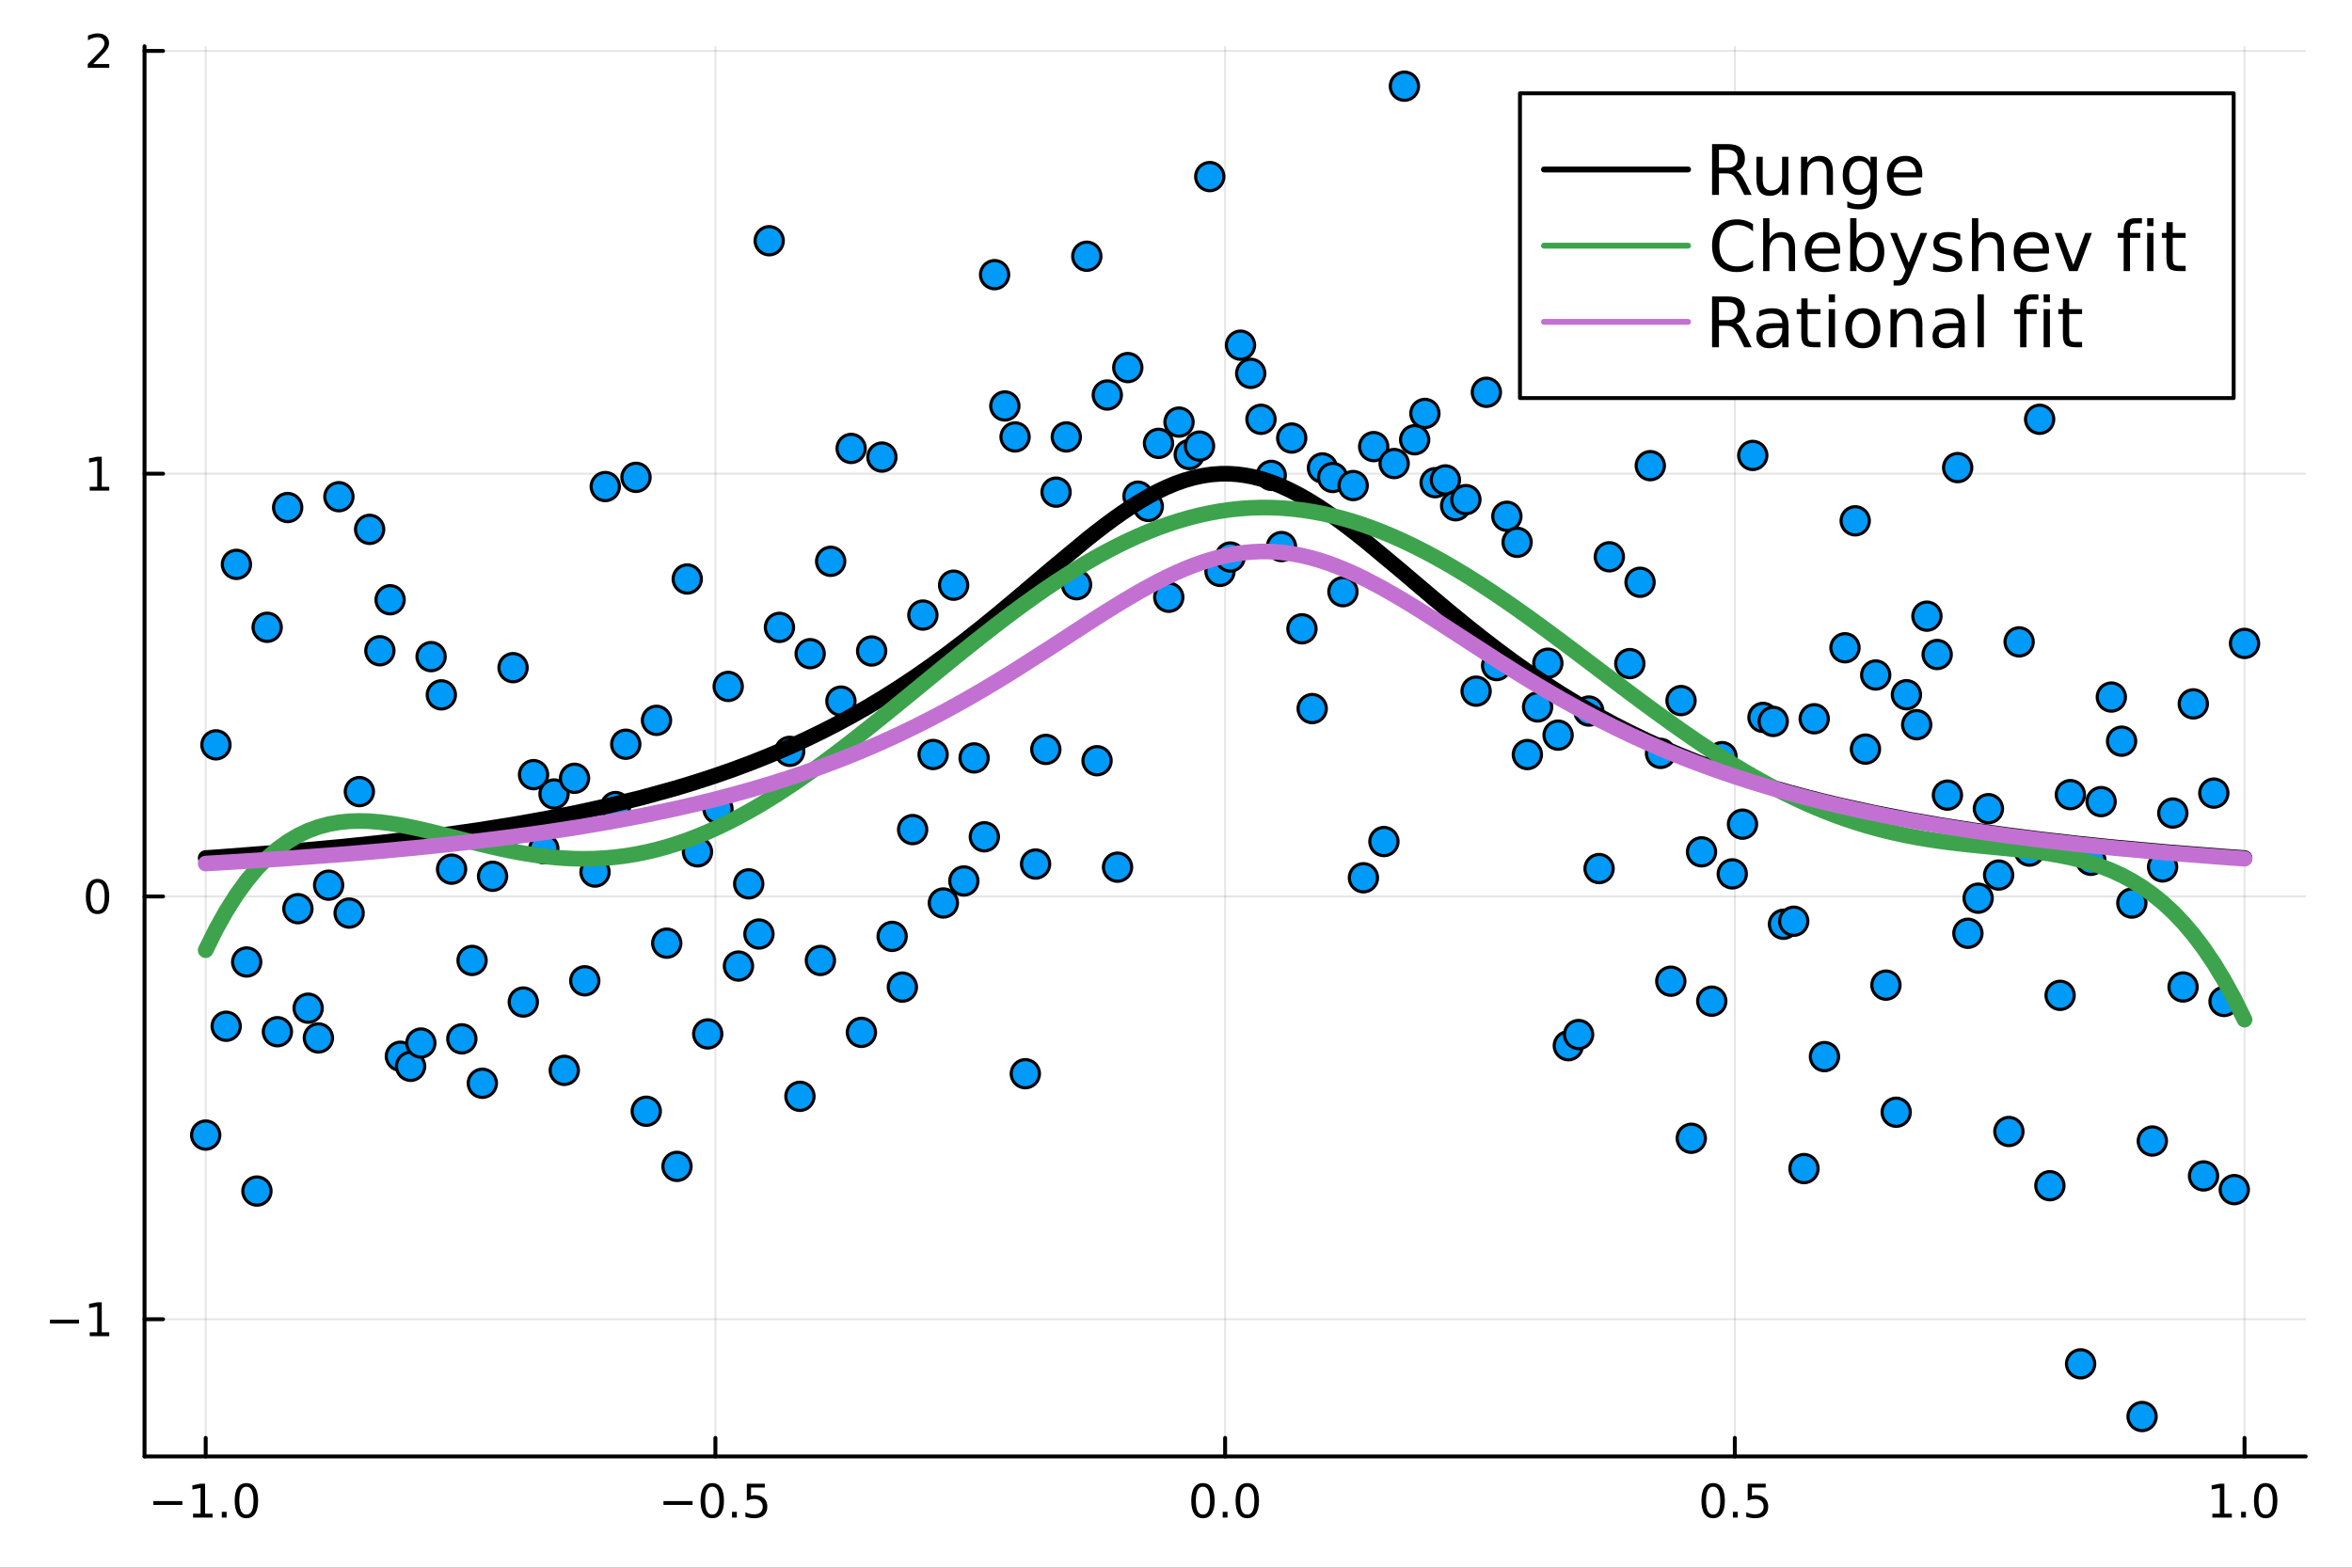 <?xml version="1.0" encoding="utf-8"?>
<svg xmlns="http://www.w3.org/2000/svg" xmlns:xlink="http://www.w3.org/1999/xlink" width="600" height="400" viewBox="0 0 2400 1600">
<rect x="0" y="0" width="2400" height="1600" fill="#333333" stroke="none"/>
<defs>
  <clipPath id="clip220">
    <rect x="0" y="0" width="2400" height="1600"/>
  </clipPath>
</defs>
<path clip-path="url(#clip220)" d="
M0 1600 L2400 1600 L2400 0 L0 0  Z
  " fill="#ffffff" fill-rule="evenodd" fill-opacity="1"/>
<defs>
  <clipPath id="clip221">
    <rect x="480" y="0" width="1681" height="1600"/>
  </clipPath>
</defs>
<path clip-path="url(#clip220)" d="
M147.478 1486.45 L2352.76 1486.45 L2352.76 47.244 L147.478 47.244  Z
  " fill="#ffffff" fill-rule="evenodd" fill-opacity="1"/>
<defs>
  <clipPath id="clip222">
    <rect x="147" y="47" width="2206" height="1440"/>
  </clipPath>
</defs>
<polyline clip-path="url(#clip222)" style="stroke:#000000; stroke-linecap:round; stroke-linejoin:round; stroke-width:2; stroke-opacity:0.1; fill:none" points="
  209.891,1486.45 209.891,47.244 
  "/>
<polyline clip-path="url(#clip222)" style="stroke:#000000; stroke-linecap:round; stroke-linejoin:round; stroke-width:2; stroke-opacity:0.1; fill:none" points="
  730.004,1486.45 730.004,47.244 
  "/>
<polyline clip-path="url(#clip222)" style="stroke:#000000; stroke-linecap:round; stroke-linejoin:round; stroke-width:2; stroke-opacity:0.1; fill:none" points="
  1250.12,1486.45 1250.12,47.244 
  "/>
<polyline clip-path="url(#clip222)" style="stroke:#000000; stroke-linecap:round; stroke-linejoin:round; stroke-width:2; stroke-opacity:0.1; fill:none" points="
  1770.23,1486.45 1770.23,47.244 
  "/>
<polyline clip-path="url(#clip222)" style="stroke:#000000; stroke-linecap:round; stroke-linejoin:round; stroke-width:2; stroke-opacity:0.1; fill:none" points="
  2290.34,1486.45 2290.34,47.244 
  "/>
<polyline clip-path="url(#clip220)" style="stroke:#000000; stroke-linecap:round; stroke-linejoin:round; stroke-width:4; stroke-opacity:1; fill:none" points="
  147.478,1486.45 2352.76,1486.45 
  "/>
<polyline clip-path="url(#clip220)" style="stroke:#000000; stroke-linecap:round; stroke-linejoin:round; stroke-width:4; stroke-opacity:1; fill:none" points="
  209.891,1486.45 209.891,1467.55 
  "/>
<polyline clip-path="url(#clip220)" style="stroke:#000000; stroke-linecap:round; stroke-linejoin:round; stroke-width:4; stroke-opacity:1; fill:none" points="
  730.004,1486.45 730.004,1467.55 
  "/>
<polyline clip-path="url(#clip220)" style="stroke:#000000; stroke-linecap:round; stroke-linejoin:round; stroke-width:4; stroke-opacity:1; fill:none" points="
  1250.12,1486.45 1250.12,1467.55 
  "/>
<polyline clip-path="url(#clip220)" style="stroke:#000000; stroke-linecap:round; stroke-linejoin:round; stroke-width:4; stroke-opacity:1; fill:none" points="
  1770.23,1486.45 1770.23,1467.55 
  "/>
<polyline clip-path="url(#clip220)" style="stroke:#000000; stroke-linecap:round; stroke-linejoin:round; stroke-width:4; stroke-opacity:1; fill:none" points="
  2290.34,1486.45 2290.34,1467.55 
  "/>
<path clip-path="url(#clip220)" d="M156.42 1532.02 L186.095 1532.02 L186.095 1535.95 L156.42 1535.95 L156.42 1532.02 Z" fill="#000000" fill-rule="evenodd" fill-opacity="1" /><path clip-path="url(#clip220)" d="M196.998 1544.91 L204.637 1544.91 L204.637 1518.55 L196.327 1520.21 L196.327 1515.95 L204.591 1514.29 L209.266 1514.29 L209.266 1544.91 L216.905 1544.91 L216.905 1548.85 L196.998 1548.85 L196.998 1544.91 Z" fill="#000000" fill-rule="evenodd" fill-opacity="1" /><path clip-path="url(#clip220)" d="M226.35 1542.97 L231.234 1542.97 L231.234 1548.85 L226.35 1548.85 L226.35 1542.97 Z" fill="#000000" fill-rule="evenodd" fill-opacity="1" /><path clip-path="url(#clip220)" d="M251.419 1517.37 Q247.808 1517.37 245.979 1520.93 Q244.174 1524.47 244.174 1531.6 Q244.174 1538.71 245.979 1542.27 Q247.808 1545.82 251.419 1545.82 Q255.053 1545.82 256.859 1542.27 Q258.687 1538.71 258.687 1531.6 Q258.687 1524.47 256.859 1520.93 Q255.053 1517.37 251.419 1517.37 M251.419 1513.66 Q257.229 1513.66 260.285 1518.27 Q263.363 1522.85 263.363 1531.6 Q263.363 1540.33 260.285 1544.94 Q257.229 1549.52 251.419 1549.52 Q245.609 1549.52 242.53 1544.94 Q239.475 1540.33 239.475 1531.6 Q239.475 1522.85 242.53 1518.27 Q245.609 1513.66 251.419 1513.66 Z" fill="#000000" fill-rule="evenodd" fill-opacity="1" /><path clip-path="url(#clip220)" d="M677.03 1532.02 L706.706 1532.02 L706.706 1535.95 L677.03 1535.95 L677.03 1532.02 Z" fill="#000000" fill-rule="evenodd" fill-opacity="1" /><path clip-path="url(#clip220)" d="M726.798 1517.37 Q723.187 1517.37 721.358 1520.93 Q719.553 1524.47 719.553 1531.6 Q719.553 1538.71 721.358 1542.27 Q723.187 1545.82 726.798 1545.82 Q730.432 1545.82 732.238 1542.27 Q734.067 1538.71 734.067 1531.6 Q734.067 1524.47 732.238 1520.93 Q730.432 1517.37 726.798 1517.37 M726.798 1513.66 Q732.608 1513.66 735.664 1518.27 Q738.743 1522.85 738.743 1531.6 Q738.743 1540.33 735.664 1544.94 Q732.608 1549.52 726.798 1549.52 Q720.988 1549.52 717.909 1544.94 Q714.854 1540.33 714.854 1531.6 Q714.854 1522.85 717.909 1518.27 Q720.988 1513.66 726.798 1513.66 Z" fill="#000000" fill-rule="evenodd" fill-opacity="1" /><path clip-path="url(#clip220)" d="M746.96 1542.97 L751.844 1542.97 L751.844 1548.85 L746.96 1548.85 L746.96 1542.97 Z" fill="#000000" fill-rule="evenodd" fill-opacity="1" /><path clip-path="url(#clip220)" d="M762.076 1514.29 L780.432 1514.29 L780.432 1518.22 L766.358 1518.22 L766.358 1526.7 Q767.377 1526.35 768.395 1526.19 Q769.414 1526 770.432 1526 Q776.219 1526 779.599 1529.17 Q782.978 1532.34 782.978 1537.76 Q782.978 1543.34 779.506 1546.44 Q776.034 1549.52 769.715 1549.52 Q767.539 1549.52 765.27 1549.15 Q763.025 1548.78 760.617 1548.04 L760.617 1543.34 Q762.701 1544.47 764.923 1545.03 Q767.145 1545.58 769.622 1545.58 Q773.627 1545.58 775.965 1543.48 Q778.303 1541.37 778.303 1537.76 Q778.303 1534.15 775.965 1532.04 Q773.627 1529.94 769.622 1529.94 Q767.747 1529.94 765.872 1530.35 Q764.02 1530.77 762.076 1531.65 L762.076 1514.29 Z" fill="#000000" fill-rule="evenodd" fill-opacity="1" /><path clip-path="url(#clip220)" d="M1227.5 1517.37 Q1223.89 1517.37 1222.06 1520.93 Q1220.26 1524.47 1220.26 1531.6 Q1220.26 1538.71 1222.06 1542.27 Q1223.89 1545.82 1227.5 1545.82 Q1231.14 1545.82 1232.94 1542.27 Q1234.77 1538.71 1234.77 1531.6 Q1234.77 1524.47 1232.94 1520.93 Q1231.14 1517.37 1227.5 1517.37 M1227.5 1513.66 Q1233.31 1513.66 1236.37 1518.27 Q1239.45 1522.85 1239.45 1531.6 Q1239.45 1540.33 1236.37 1544.94 Q1233.31 1549.52 1227.5 1549.52 Q1221.69 1549.52 1218.61 1544.94 Q1215.56 1540.33 1215.56 1531.6 Q1215.56 1522.85 1218.61 1518.27 Q1221.69 1513.66 1227.5 1513.66 Z" fill="#000000" fill-rule="evenodd" fill-opacity="1" /><path clip-path="url(#clip220)" d="M1247.66 1542.97 L1252.55 1542.97 L1252.55 1548.85 L1247.66 1548.85 L1247.66 1542.97 Z" fill="#000000" fill-rule="evenodd" fill-opacity="1" /><path clip-path="url(#clip220)" d="M1272.73 1517.37 Q1269.12 1517.37 1267.29 1520.93 Q1265.49 1524.47 1265.49 1531.6 Q1265.49 1538.71 1267.29 1542.27 Q1269.12 1545.82 1272.73 1545.82 Q1276.37 1545.82 1278.17 1542.27 Q1280 1538.71 1280 1531.6 Q1280 1524.47 1278.17 1520.93 Q1276.37 1517.37 1272.73 1517.37 M1272.73 1513.66 Q1278.54 1513.66 1281.6 1518.27 Q1284.68 1522.85 1284.68 1531.6 Q1284.68 1540.33 1281.6 1544.94 Q1278.54 1549.52 1272.73 1549.52 Q1266.92 1549.52 1263.84 1544.94 Q1260.79 1540.33 1260.79 1531.6 Q1260.79 1522.85 1263.84 1518.27 Q1266.92 1513.66 1272.73 1513.66 Z" fill="#000000" fill-rule="evenodd" fill-opacity="1" /><path clip-path="url(#clip220)" d="M1748.11 1517.37 Q1744.5 1517.37 1742.67 1520.93 Q1740.87 1524.47 1740.87 1531.6 Q1740.87 1538.71 1742.67 1542.27 Q1744.5 1545.82 1748.11 1545.82 Q1751.75 1545.82 1753.55 1542.27 Q1755.38 1538.71 1755.38 1531.6 Q1755.38 1524.47 1753.55 1520.93 Q1751.75 1517.37 1748.11 1517.37 M1748.11 1513.66 Q1753.92 1513.66 1756.98 1518.27 Q1760.06 1522.85 1760.06 1531.6 Q1760.06 1540.33 1756.98 1544.94 Q1753.92 1549.52 1748.11 1549.52 Q1742.3 1549.52 1739.22 1544.94 Q1736.17 1540.33 1736.17 1531.6 Q1736.17 1522.85 1739.22 1518.27 Q1742.3 1513.66 1748.11 1513.66 Z" fill="#000000" fill-rule="evenodd" fill-opacity="1" /><path clip-path="url(#clip220)" d="M1768.27 1542.97 L1773.16 1542.97 L1773.16 1548.85 L1768.27 1548.85 L1768.27 1542.97 Z" fill="#000000" fill-rule="evenodd" fill-opacity="1" /><path clip-path="url(#clip220)" d="M1783.39 1514.29 L1801.75 1514.29 L1801.75 1518.22 L1787.67 1518.22 L1787.67 1526.7 Q1788.69 1526.35 1789.71 1526.19 Q1790.73 1526 1791.75 1526 Q1797.53 1526 1800.91 1529.17 Q1804.29 1532.34 1804.29 1537.76 Q1804.29 1543.34 1800.82 1546.44 Q1797.35 1549.52 1791.03 1549.52 Q1788.85 1549.52 1786.58 1549.15 Q1784.34 1548.78 1781.93 1548.04 L1781.93 1543.34 Q1784.01 1544.47 1786.24 1545.03 Q1788.46 1545.58 1790.94 1545.58 Q1794.94 1545.58 1797.28 1543.48 Q1799.62 1541.37 1799.62 1537.76 Q1799.62 1534.15 1797.28 1532.04 Q1794.94 1529.94 1790.94 1529.94 Q1789.06 1529.94 1787.19 1530.35 Q1785.33 1530.77 1783.39 1531.65 L1783.39 1514.29 Z" fill="#000000" fill-rule="evenodd" fill-opacity="1" /><path clip-path="url(#clip220)" d="M2257.5 1544.91 L2265.13 1544.91 L2265.13 1518.55 L2256.82 1520.21 L2256.82 1515.95 L2265.09 1514.29 L2269.76 1514.29 L2269.76 1544.91 L2277.4 1544.91 L2277.4 1548.85 L2257.5 1548.85 L2257.5 1544.91 Z" fill="#000000" fill-rule="evenodd" fill-opacity="1" /><path clip-path="url(#clip220)" d="M2286.85 1542.97 L2291.73 1542.97 L2291.73 1548.85 L2286.85 1548.85 L2286.85 1542.97 Z" fill="#000000" fill-rule="evenodd" fill-opacity="1" /><path clip-path="url(#clip220)" d="M2311.92 1517.37 Q2308.31 1517.37 2306.48 1520.93 Q2304.67 1524.47 2304.67 1531.6 Q2304.67 1538.71 2306.48 1542.27 Q2308.31 1545.82 2311.92 1545.82 Q2315.55 1545.82 2317.36 1542.27 Q2319.18 1538.71 2319.18 1531.6 Q2319.18 1524.47 2317.36 1520.93 Q2315.55 1517.37 2311.92 1517.37 M2311.92 1513.66 Q2317.73 1513.66 2320.78 1518.27 Q2323.86 1522.85 2323.86 1531.6 Q2323.86 1540.33 2320.78 1544.94 Q2317.73 1549.52 2311.92 1549.52 Q2306.11 1549.52 2303.03 1544.94 Q2299.97 1540.33 2299.97 1531.6 Q2299.97 1522.85 2303.03 1518.27 Q2306.11 1513.66 2311.92 1513.66 Z" fill="#000000" fill-rule="evenodd" fill-opacity="1" /><polyline clip-path="url(#clip222)" style="stroke:#000000; stroke-linecap:round; stroke-linejoin:round; stroke-width:2; stroke-opacity:0.1; fill:none" points="
  147.478,1346.42 2352.76,1346.42 
  "/>
<polyline clip-path="url(#clip222)" style="stroke:#000000; stroke-linecap:round; stroke-linejoin:round; stroke-width:2; stroke-opacity:0.1; fill:none" points="
  147.478,914.939 2352.76,914.939 
  "/>
<polyline clip-path="url(#clip222)" style="stroke:#000000; stroke-linecap:round; stroke-linejoin:round; stroke-width:2; stroke-opacity:0.1; fill:none" points="
  147.478,483.459 2352.76,483.459 
  "/>
<polyline clip-path="url(#clip222)" style="stroke:#000000; stroke-linecap:round; stroke-linejoin:round; stroke-width:2; stroke-opacity:0.1; fill:none" points="
  147.478,51.979 2352.76,51.979 
  "/>
<polyline clip-path="url(#clip220)" style="stroke:#000000; stroke-linecap:round; stroke-linejoin:round; stroke-width:4; stroke-opacity:1; fill:none" points="
  147.478,1486.45 147.478,47.244 
  "/>
<polyline clip-path="url(#clip220)" style="stroke:#000000; stroke-linecap:round; stroke-linejoin:round; stroke-width:4; stroke-opacity:1; fill:none" points="
  147.478,1346.42 166.376,1346.42 
  "/>
<polyline clip-path="url(#clip220)" style="stroke:#000000; stroke-linecap:round; stroke-linejoin:round; stroke-width:4; stroke-opacity:1; fill:none" points="
  147.478,914.939 166.376,914.939 
  "/>
<polyline clip-path="url(#clip220)" style="stroke:#000000; stroke-linecap:round; stroke-linejoin:round; stroke-width:4; stroke-opacity:1; fill:none" points="
  147.478,483.459 166.376,483.459 
  "/>
<polyline clip-path="url(#clip220)" style="stroke:#000000; stroke-linecap:round; stroke-linejoin:round; stroke-width:4; stroke-opacity:1; fill:none" points="
  147.478,51.979 166.376,51.979 
  "/>
<path clip-path="url(#clip220)" d="M50.992 1346.87 L80.668 1346.87 L80.668 1350.81 L50.992 1350.81 L50.992 1346.87 Z" fill="#000000" fill-rule="evenodd" fill-opacity="1" /><path clip-path="url(#clip220)" d="M91.571 1359.76 L99.21 1359.76 L99.21 1333.4 L90.899 1335.07 L90.899 1330.81 L99.163 1329.14 L103.839 1329.14 L103.839 1359.76 L111.478 1359.76 L111.478 1363.7 L91.571 1363.7 L91.571 1359.76 Z" fill="#000000" fill-rule="evenodd" fill-opacity="1" /><path clip-path="url(#clip220)" d="M99.534 900.738 Q95.922 900.738 94.094 904.303 Q92.288 907.845 92.288 914.974 Q92.288 922.081 94.094 925.645 Q95.922 929.187 99.534 929.187 Q103.168 929.187 104.973 925.645 Q106.802 922.081 106.802 914.974 Q106.802 907.845 104.973 904.303 Q103.168 900.738 99.534 900.738 M99.534 897.034 Q105.344 897.034 108.399 901.641 Q111.478 906.224 111.478 914.974 Q111.478 923.701 108.399 928.307 Q105.344 932.891 99.534 932.891 Q93.723 932.891 90.645 928.307 Q87.589 923.701 87.589 914.974 Q87.589 906.224 90.645 901.641 Q93.723 897.034 99.534 897.034 Z" fill="#000000" fill-rule="evenodd" fill-opacity="1" /><path clip-path="url(#clip220)" d="M91.571 496.804 L99.21 496.804 L99.21 470.438 L90.899 472.105 L90.899 467.846 L99.163 466.179 L103.839 466.179 L103.839 496.804 L111.478 496.804 L111.478 500.739 L91.571 500.739 L91.571 496.804 Z" fill="#000000" fill-rule="evenodd" fill-opacity="1" /><path clip-path="url(#clip220)" d="M95.159 65.324 L111.478 65.324 L111.478 69.259 L89.534 69.259 L89.534 65.324 Q92.196 62.569 96.779 57.94 Q101.385 53.287 102.566 51.944 Q104.811 49.421 105.691 47.685 Q106.594 45.926 106.594 44.236 Q106.594 41.481 104.649 39.745 Q102.728 38.009 99.626 38.009 Q97.427 38.009 94.973 38.773 Q92.543 39.537 89.765 41.088 L89.765 36.366 Q92.589 35.231 95.043 34.653 Q97.496 34.074 99.534 34.074 Q104.904 34.074 108.098 36.759 Q111.293 39.444 111.293 43.935 Q111.293 46.065 110.483 47.986 Q109.696 49.884 107.589 52.477 Q107.01 53.148 103.909 56.365 Q100.807 59.56 95.159 65.324 Z" fill="#000000" fill-rule="evenodd" fill-opacity="1" /><circle clip-path="url(#clip222)" cx="209.891" cy="1158.47" r="14.4" fill="#009af9" fill-rule="evenodd" fill-opacity="1" stroke="#000000" stroke-opacity="1" stroke-width="3.2"/>
<circle clip-path="url(#clip222)" cx="220.346" cy="760.194" r="14.4" fill="#009af9" fill-rule="evenodd" fill-opacity="1" stroke="#000000" stroke-opacity="1" stroke-width="3.2"/>
<circle clip-path="url(#clip222)" cx="230.8" cy="1047.41" r="14.4" fill="#009af9" fill-rule="evenodd" fill-opacity="1" stroke="#000000" stroke-opacity="1" stroke-width="3.2"/>
<circle clip-path="url(#clip222)" cx="241.255" cy="576.006" r="14.4" fill="#009af9" fill-rule="evenodd" fill-opacity="1" stroke="#000000" stroke-opacity="1" stroke-width="3.2"/>
<circle clip-path="url(#clip222)" cx="251.71" cy="981.819" r="14.4" fill="#009af9" fill-rule="evenodd" fill-opacity="1" stroke="#000000" stroke-opacity="1" stroke-width="3.2"/>
<circle clip-path="url(#clip222)" cx="262.164" cy="1215.61" r="14.4" fill="#009af9" fill-rule="evenodd" fill-opacity="1" stroke="#000000" stroke-opacity="1" stroke-width="3.2"/>
<circle clip-path="url(#clip222)" cx="272.619" cy="640.217" r="14.4" fill="#009af9" fill-rule="evenodd" fill-opacity="1" stroke="#000000" stroke-opacity="1" stroke-width="3.2"/>
<circle clip-path="url(#clip222)" cx="283.073" cy="1052.97" r="14.4" fill="#009af9" fill-rule="evenodd" fill-opacity="1" stroke="#000000" stroke-opacity="1" stroke-width="3.2"/>
<circle clip-path="url(#clip222)" cx="293.528" cy="517.979" r="14.4" fill="#009af9" fill-rule="evenodd" fill-opacity="1" stroke="#000000" stroke-opacity="1" stroke-width="3.2"/>
<circle clip-path="url(#clip222)" cx="303.982" cy="927.41" r="14.4" fill="#009af9" fill-rule="evenodd" fill-opacity="1" stroke="#000000" stroke-opacity="1" stroke-width="3.2"/>
<circle clip-path="url(#clip222)" cx="314.437" cy="1028.97" r="14.4" fill="#009af9" fill-rule="evenodd" fill-opacity="1" stroke="#000000" stroke-opacity="1" stroke-width="3.2"/>
<circle clip-path="url(#clip222)" cx="324.891" cy="1059.34" r="14.4" fill="#009af9" fill-rule="evenodd" fill-opacity="1" stroke="#000000" stroke-opacity="1" stroke-width="3.2"/>
<circle clip-path="url(#clip222)" cx="335.346" cy="903.42" r="14.4" fill="#009af9" fill-rule="evenodd" fill-opacity="1" stroke="#000000" stroke-opacity="1" stroke-width="3.2"/>
<circle clip-path="url(#clip222)" cx="345.8" cy="506.936" r="14.4" fill="#009af9" fill-rule="evenodd" fill-opacity="1" stroke="#000000" stroke-opacity="1" stroke-width="3.2"/>
<circle clip-path="url(#clip222)" cx="356.255" cy="931.904" r="14.4" fill="#009af9" fill-rule="evenodd" fill-opacity="1" stroke="#000000" stroke-opacity="1" stroke-width="3.2"/>
<circle clip-path="url(#clip222)" cx="366.709" cy="807.913" r="14.4" fill="#009af9" fill-rule="evenodd" fill-opacity="1" stroke="#000000" stroke-opacity="1" stroke-width="3.2"/>
<circle clip-path="url(#clip222)" cx="377.164" cy="540.273" r="14.4" fill="#009af9" fill-rule="evenodd" fill-opacity="1" stroke="#000000" stroke-opacity="1" stroke-width="3.2"/>
<circle clip-path="url(#clip222)" cx="387.618" cy="664.163" r="14.4" fill="#009af9" fill-rule="evenodd" fill-opacity="1" stroke="#000000" stroke-opacity="1" stroke-width="3.2"/>
<circle clip-path="url(#clip222)" cx="398.073" cy="612.125" r="14.4" fill="#009af9" fill-rule="evenodd" fill-opacity="1" stroke="#000000" stroke-opacity="1" stroke-width="3.2"/>
<circle clip-path="url(#clip222)" cx="408.527" cy="1078.03" r="14.4" fill="#009af9" fill-rule="evenodd" fill-opacity="1" stroke="#000000" stroke-opacity="1" stroke-width="3.2"/>
<circle clip-path="url(#clip222)" cx="418.982" cy="1088.3" r="14.4" fill="#009af9" fill-rule="evenodd" fill-opacity="1" stroke="#000000" stroke-opacity="1" stroke-width="3.2"/>
<circle clip-path="url(#clip222)" cx="429.437" cy="1064.53" r="14.4" fill="#009af9" fill-rule="evenodd" fill-opacity="1" stroke="#000000" stroke-opacity="1" stroke-width="3.2"/>
<circle clip-path="url(#clip222)" cx="439.891" cy="670.162" r="14.4" fill="#009af9" fill-rule="evenodd" fill-opacity="1" stroke="#000000" stroke-opacity="1" stroke-width="3.2"/>
<circle clip-path="url(#clip222)" cx="450.346" cy="709.18" r="14.4" fill="#009af9" fill-rule="evenodd" fill-opacity="1" stroke="#000000" stroke-opacity="1" stroke-width="3.2"/>
<circle clip-path="url(#clip222)" cx="460.8" cy="887.089" r="14.4" fill="#009af9" fill-rule="evenodd" fill-opacity="1" stroke="#000000" stroke-opacity="1" stroke-width="3.2"/>
<circle clip-path="url(#clip222)" cx="471.255" cy="1060.26" r="14.4" fill="#009af9" fill-rule="evenodd" fill-opacity="1" stroke="#000000" stroke-opacity="1" stroke-width="3.2"/>
<circle clip-path="url(#clip222)" cx="481.709" cy="980.232" r="14.4" fill="#009af9" fill-rule="evenodd" fill-opacity="1" stroke="#000000" stroke-opacity="1" stroke-width="3.2"/>
<circle clip-path="url(#clip222)" cx="492.164" cy="1105.6" r="14.4" fill="#009af9" fill-rule="evenodd" fill-opacity="1" stroke="#000000" stroke-opacity="1" stroke-width="3.2"/>
<circle clip-path="url(#clip222)" cx="502.618" cy="894.336" r="14.4" fill="#009af9" fill-rule="evenodd" fill-opacity="1" stroke="#000000" stroke-opacity="1" stroke-width="3.2"/>
<circle clip-path="url(#clip222)" cx="513.073" cy="855.391" r="14.4" fill="#009af9" fill-rule="evenodd" fill-opacity="1" stroke="#000000" stroke-opacity="1" stroke-width="3.2"/>
<circle clip-path="url(#clip222)" cx="523.527" cy="681.425" r="14.4" fill="#009af9" fill-rule="evenodd" fill-opacity="1" stroke="#000000" stroke-opacity="1" stroke-width="3.2"/>
<circle clip-path="url(#clip222)" cx="533.982" cy="1022.68" r="14.4" fill="#009af9" fill-rule="evenodd" fill-opacity="1" stroke="#000000" stroke-opacity="1" stroke-width="3.2"/>
<circle clip-path="url(#clip222)" cx="544.436" cy="790.609" r="14.4" fill="#009af9" fill-rule="evenodd" fill-opacity="1" stroke="#000000" stroke-opacity="1" stroke-width="3.2"/>
<circle clip-path="url(#clip222)" cx="554.891" cy="866.263" r="14.4" fill="#009af9" fill-rule="evenodd" fill-opacity="1" stroke="#000000" stroke-opacity="1" stroke-width="3.2"/>
<circle clip-path="url(#clip222)" cx="565.345" cy="810.356" r="14.4" fill="#009af9" fill-rule="evenodd" fill-opacity="1" stroke="#000000" stroke-opacity="1" stroke-width="3.2"/>
<circle clip-path="url(#clip222)" cx="575.8" cy="1092.42" r="14.4" fill="#009af9" fill-rule="evenodd" fill-opacity="1" stroke="#000000" stroke-opacity="1" stroke-width="3.2"/>
<circle clip-path="url(#clip222)" cx="586.254" cy="794.347" r="14.4" fill="#009af9" fill-rule="evenodd" fill-opacity="1" stroke="#000000" stroke-opacity="1" stroke-width="3.2"/>
<circle clip-path="url(#clip222)" cx="596.709" cy="1001.01" r="14.4" fill="#009af9" fill-rule="evenodd" fill-opacity="1" stroke="#000000" stroke-opacity="1" stroke-width="3.2"/>
<circle clip-path="url(#clip222)" cx="607.163" cy="890.041" r="14.4" fill="#009af9" fill-rule="evenodd" fill-opacity="1" stroke="#000000" stroke-opacity="1" stroke-width="3.2"/>
<circle clip-path="url(#clip222)" cx="617.618" cy="496.585" r="14.4" fill="#009af9" fill-rule="evenodd" fill-opacity="1" stroke="#000000" stroke-opacity="1" stroke-width="3.2"/>
<circle clip-path="url(#clip222)" cx="628.073" cy="823.191" r="14.4" fill="#009af9" fill-rule="evenodd" fill-opacity="1" stroke="#000000" stroke-opacity="1" stroke-width="3.2"/>
<circle clip-path="url(#clip222)" cx="638.527" cy="759.573" r="14.4" fill="#009af9" fill-rule="evenodd" fill-opacity="1" stroke="#000000" stroke-opacity="1" stroke-width="3.2"/>
<circle clip-path="url(#clip222)" cx="648.982" cy="487.176" r="14.4" fill="#009af9" fill-rule="evenodd" fill-opacity="1" stroke="#000000" stroke-opacity="1" stroke-width="3.2"/>
<circle clip-path="url(#clip222)" cx="659.436" cy="1134.15" r="14.4" fill="#009af9" fill-rule="evenodd" fill-opacity="1" stroke="#000000" stroke-opacity="1" stroke-width="3.2"/>
<circle clip-path="url(#clip222)" cx="669.891" cy="735.187" r="14.4" fill="#009af9" fill-rule="evenodd" fill-opacity="1" stroke="#000000" stroke-opacity="1" stroke-width="3.2"/>
<circle clip-path="url(#clip222)" cx="680.345" cy="962.609" r="14.4" fill="#009af9" fill-rule="evenodd" fill-opacity="1" stroke="#000000" stroke-opacity="1" stroke-width="3.2"/>
<circle clip-path="url(#clip222)" cx="690.8" cy="1190.43" r="14.4" fill="#009af9" fill-rule="evenodd" fill-opacity="1" stroke="#000000" stroke-opacity="1" stroke-width="3.2"/>
<circle clip-path="url(#clip222)" cx="701.254" cy="590.925" r="14.4" fill="#009af9" fill-rule="evenodd" fill-opacity="1" stroke="#000000" stroke-opacity="1" stroke-width="3.2"/>
<circle clip-path="url(#clip222)" cx="711.709" cy="869.419" r="14.4" fill="#009af9" fill-rule="evenodd" fill-opacity="1" stroke="#000000" stroke-opacity="1" stroke-width="3.2"/>
<circle clip-path="url(#clip222)" cx="722.163" cy="1055.22" r="14.4" fill="#009af9" fill-rule="evenodd" fill-opacity="1" stroke="#000000" stroke-opacity="1" stroke-width="3.2"/>
<circle clip-path="url(#clip222)" cx="732.618" cy="825.602" r="14.4" fill="#009af9" fill-rule="evenodd" fill-opacity="1" stroke="#000000" stroke-opacity="1" stroke-width="3.2"/>
<circle clip-path="url(#clip222)" cx="743.072" cy="700.562" r="14.4" fill="#009af9" fill-rule="evenodd" fill-opacity="1" stroke="#000000" stroke-opacity="1" stroke-width="3.2"/>
<circle clip-path="url(#clip222)" cx="753.527" cy="985.972" r="14.4" fill="#009af9" fill-rule="evenodd" fill-opacity="1" stroke="#000000" stroke-opacity="1" stroke-width="3.2"/>
<circle clip-path="url(#clip222)" cx="763.981" cy="902.061" r="14.4" fill="#009af9" fill-rule="evenodd" fill-opacity="1" stroke="#000000" stroke-opacity="1" stroke-width="3.2"/>
<circle clip-path="url(#clip222)" cx="774.436" cy="953.273" r="14.4" fill="#009af9" fill-rule="evenodd" fill-opacity="1" stroke="#000000" stroke-opacity="1" stroke-width="3.2"/>
<circle clip-path="url(#clip222)" cx="784.89" cy="245.698" r="14.4" fill="#009af9" fill-rule="evenodd" fill-opacity="1" stroke="#000000" stroke-opacity="1" stroke-width="3.2"/>
<circle clip-path="url(#clip222)" cx="795.345" cy="640.311" r="14.4" fill="#009af9" fill-rule="evenodd" fill-opacity="1" stroke="#000000" stroke-opacity="1" stroke-width="3.2"/>
<circle clip-path="url(#clip222)" cx="805.799" cy="766.831" r="14.4" fill="#009af9" fill-rule="evenodd" fill-opacity="1" stroke="#000000" stroke-opacity="1" stroke-width="3.2"/>
<circle clip-path="url(#clip222)" cx="816.254" cy="1118.91" r="14.4" fill="#009af9" fill-rule="evenodd" fill-opacity="1" stroke="#000000" stroke-opacity="1" stroke-width="3.2"/>
<circle clip-path="url(#clip222)" cx="826.709" cy="667.154" r="14.4" fill="#009af9" fill-rule="evenodd" fill-opacity="1" stroke="#000000" stroke-opacity="1" stroke-width="3.2"/>
<circle clip-path="url(#clip222)" cx="837.163" cy="980.254" r="14.4" fill="#009af9" fill-rule="evenodd" fill-opacity="1" stroke="#000000" stroke-opacity="1" stroke-width="3.2"/>
<circle clip-path="url(#clip222)" cx="847.618" cy="572.881" r="14.4" fill="#009af9" fill-rule="evenodd" fill-opacity="1" stroke="#000000" stroke-opacity="1" stroke-width="3.2"/>
<circle clip-path="url(#clip222)" cx="858.072" cy="715.55" r="14.4" fill="#009af9" fill-rule="evenodd" fill-opacity="1" stroke="#000000" stroke-opacity="1" stroke-width="3.2"/>
<circle clip-path="url(#clip222)" cx="868.527" cy="457.679" r="14.4" fill="#009af9" fill-rule="evenodd" fill-opacity="1" stroke="#000000" stroke-opacity="1" stroke-width="3.2"/>
<circle clip-path="url(#clip222)" cx="878.981" cy="1053.63" r="14.4" fill="#009af9" fill-rule="evenodd" fill-opacity="1" stroke="#000000" stroke-opacity="1" stroke-width="3.2"/>
<circle clip-path="url(#clip222)" cx="889.436" cy="664.404" r="14.4" fill="#009af9" fill-rule="evenodd" fill-opacity="1" stroke="#000000" stroke-opacity="1" stroke-width="3.2"/>
<circle clip-path="url(#clip222)" cx="899.89" cy="466.506" r="14.4" fill="#009af9" fill-rule="evenodd" fill-opacity="1" stroke="#000000" stroke-opacity="1" stroke-width="3.2"/>
<circle clip-path="url(#clip222)" cx="910.345" cy="955.675" r="14.4" fill="#009af9" fill-rule="evenodd" fill-opacity="1" stroke="#000000" stroke-opacity="1" stroke-width="3.2"/>
<circle clip-path="url(#clip222)" cx="920.799" cy="1007.45" r="14.4" fill="#009af9" fill-rule="evenodd" fill-opacity="1" stroke="#000000" stroke-opacity="1" stroke-width="3.2"/>
<circle clip-path="url(#clip222)" cx="931.254" cy="846.685" r="14.4" fill="#009af9" fill-rule="evenodd" fill-opacity="1" stroke="#000000" stroke-opacity="1" stroke-width="3.2"/>
<circle clip-path="url(#clip222)" cx="941.708" cy="627.75" r="14.4" fill="#009af9" fill-rule="evenodd" fill-opacity="1" stroke="#000000" stroke-opacity="1" stroke-width="3.2"/>
<circle clip-path="url(#clip222)" cx="952.163" cy="770.057" r="14.4" fill="#009af9" fill-rule="evenodd" fill-opacity="1" stroke="#000000" stroke-opacity="1" stroke-width="3.2"/>
<circle clip-path="url(#clip222)" cx="962.617" cy="921.589" r="14.4" fill="#009af9" fill-rule="evenodd" fill-opacity="1" stroke="#000000" stroke-opacity="1" stroke-width="3.2"/>
<circle clip-path="url(#clip222)" cx="973.072" cy="597.256" r="14.4" fill="#009af9" fill-rule="evenodd" fill-opacity="1" stroke="#000000" stroke-opacity="1" stroke-width="3.2"/>
<circle clip-path="url(#clip222)" cx="983.526" cy="899.106" r="14.4" fill="#009af9" fill-rule="evenodd" fill-opacity="1" stroke="#000000" stroke-opacity="1" stroke-width="3.2"/>
<circle clip-path="url(#clip222)" cx="993.981" cy="773.548" r="14.4" fill="#009af9" fill-rule="evenodd" fill-opacity="1" stroke="#000000" stroke-opacity="1" stroke-width="3.2"/>
<circle clip-path="url(#clip222)" cx="1004.44" cy="854.045" r="14.4" fill="#009af9" fill-rule="evenodd" fill-opacity="1" stroke="#000000" stroke-opacity="1" stroke-width="3.2"/>
<circle clip-path="url(#clip222)" cx="1014.89" cy="280.312" r="14.4" fill="#009af9" fill-rule="evenodd" fill-opacity="1" stroke="#000000" stroke-opacity="1" stroke-width="3.2"/>
<circle clip-path="url(#clip222)" cx="1025.34" cy="414.322" r="14.4" fill="#009af9" fill-rule="evenodd" fill-opacity="1" stroke="#000000" stroke-opacity="1" stroke-width="3.2"/>
<circle clip-path="url(#clip222)" cx="1035.8" cy="445.935" r="14.4" fill="#009af9" fill-rule="evenodd" fill-opacity="1" stroke="#000000" stroke-opacity="1" stroke-width="3.2"/>
<circle clip-path="url(#clip222)" cx="1046.25" cy="1095.84" r="14.4" fill="#009af9" fill-rule="evenodd" fill-opacity="1" stroke="#000000" stroke-opacity="1" stroke-width="3.2"/>
<circle clip-path="url(#clip222)" cx="1056.71" cy="881.864" r="14.4" fill="#009af9" fill-rule="evenodd" fill-opacity="1" stroke="#000000" stroke-opacity="1" stroke-width="3.2"/>
<circle clip-path="url(#clip222)" cx="1067.16" cy="764.85" r="14.4" fill="#009af9" fill-rule="evenodd" fill-opacity="1" stroke="#000000" stroke-opacity="1" stroke-width="3.2"/>
<circle clip-path="url(#clip222)" cx="1077.62" cy="502.281" r="14.4" fill="#009af9" fill-rule="evenodd" fill-opacity="1" stroke="#000000" stroke-opacity="1" stroke-width="3.2"/>
<circle clip-path="url(#clip222)" cx="1088.07" cy="445.939" r="14.4" fill="#009af9" fill-rule="evenodd" fill-opacity="1" stroke="#000000" stroke-opacity="1" stroke-width="3.2"/>
<circle clip-path="url(#clip222)" cx="1098.53" cy="596.776" r="14.4" fill="#009af9" fill-rule="evenodd" fill-opacity="1" stroke="#000000" stroke-opacity="1" stroke-width="3.2"/>
<circle clip-path="url(#clip222)" cx="1108.98" cy="261.522" r="14.4" fill="#009af9" fill-rule="evenodd" fill-opacity="1" stroke="#000000" stroke-opacity="1" stroke-width="3.2"/>
<circle clip-path="url(#clip222)" cx="1119.44" cy="776.4" r="14.4" fill="#009af9" fill-rule="evenodd" fill-opacity="1" stroke="#000000" stroke-opacity="1" stroke-width="3.2"/>
<circle clip-path="url(#clip222)" cx="1129.89" cy="403.155" r="14.4" fill="#009af9" fill-rule="evenodd" fill-opacity="1" stroke="#000000" stroke-opacity="1" stroke-width="3.2"/>
<circle clip-path="url(#clip222)" cx="1140.34" cy="885.047" r="14.4" fill="#009af9" fill-rule="evenodd" fill-opacity="1" stroke="#000000" stroke-opacity="1" stroke-width="3.2"/>
<circle clip-path="url(#clip222)" cx="1150.8" cy="375.145" r="14.4" fill="#009af9" fill-rule="evenodd" fill-opacity="1" stroke="#000000" stroke-opacity="1" stroke-width="3.2"/>
<circle clip-path="url(#clip222)" cx="1161.25" cy="506.405" r="14.4" fill="#009af9" fill-rule="evenodd" fill-opacity="1" stroke="#000000" stroke-opacity="1" stroke-width="3.2"/>
<circle clip-path="url(#clip222)" cx="1171.71" cy="516.871" r="14.4" fill="#009af9" fill-rule="evenodd" fill-opacity="1" stroke="#000000" stroke-opacity="1" stroke-width="3.2"/>
<circle clip-path="url(#clip222)" cx="1182.16" cy="452.49" r="14.4" fill="#009af9" fill-rule="evenodd" fill-opacity="1" stroke="#000000" stroke-opacity="1" stroke-width="3.2"/>
<circle clip-path="url(#clip222)" cx="1192.62" cy="609.575" r="14.4" fill="#009af9" fill-rule="evenodd" fill-opacity="1" stroke="#000000" stroke-opacity="1" stroke-width="3.2"/>
<circle clip-path="url(#clip222)" cx="1203.07" cy="430.801" r="14.4" fill="#009af9" fill-rule="evenodd" fill-opacity="1" stroke="#000000" stroke-opacity="1" stroke-width="3.2"/>
<circle clip-path="url(#clip222)" cx="1213.53" cy="463.876" r="14.4" fill="#009af9" fill-rule="evenodd" fill-opacity="1" stroke="#000000" stroke-opacity="1" stroke-width="3.2"/>
<circle clip-path="url(#clip222)" cx="1223.98" cy="455.295" r="14.4" fill="#009af9" fill-rule="evenodd" fill-opacity="1" stroke="#000000" stroke-opacity="1" stroke-width="3.2"/>
<circle clip-path="url(#clip222)" cx="1234.44" cy="180.223" r="14.4" fill="#009af9" fill-rule="evenodd" fill-opacity="1" stroke="#000000" stroke-opacity="1" stroke-width="3.2"/>
<circle clip-path="url(#clip222)" cx="1244.89" cy="583.131" r="14.4" fill="#009af9" fill-rule="evenodd" fill-opacity="1" stroke="#000000" stroke-opacity="1" stroke-width="3.2"/>
<circle clip-path="url(#clip222)" cx="1255.34" cy="568.505" r="14.4" fill="#009af9" fill-rule="evenodd" fill-opacity="1" stroke="#000000" stroke-opacity="1" stroke-width="3.2"/>
<circle clip-path="url(#clip222)" cx="1265.8" cy="352.298" r="14.4" fill="#009af9" fill-rule="evenodd" fill-opacity="1" stroke="#000000" stroke-opacity="1" stroke-width="3.2"/>
<circle clip-path="url(#clip222)" cx="1276.25" cy="381.04" r="14.4" fill="#009af9" fill-rule="evenodd" fill-opacity="1" stroke="#000000" stroke-opacity="1" stroke-width="3.2"/>
<circle clip-path="url(#clip222)" cx="1286.71" cy="427.939" r="14.4" fill="#009af9" fill-rule="evenodd" fill-opacity="1" stroke="#000000" stroke-opacity="1" stroke-width="3.2"/>
<circle clip-path="url(#clip222)" cx="1297.16" cy="485.167" r="14.4" fill="#009af9" fill-rule="evenodd" fill-opacity="1" stroke="#000000" stroke-opacity="1" stroke-width="3.2"/>
<circle clip-path="url(#clip222)" cx="1307.62" cy="557.831" r="14.4" fill="#009af9" fill-rule="evenodd" fill-opacity="1" stroke="#000000" stroke-opacity="1" stroke-width="3.2"/>
<circle clip-path="url(#clip222)" cx="1318.07" cy="447.084" r="14.4" fill="#009af9" fill-rule="evenodd" fill-opacity="1" stroke="#000000" stroke-opacity="1" stroke-width="3.2"/>
<circle clip-path="url(#clip222)" cx="1328.53" cy="641.767" r="14.4" fill="#009af9" fill-rule="evenodd" fill-opacity="1" stroke="#000000" stroke-opacity="1" stroke-width="3.2"/>
<circle clip-path="url(#clip222)" cx="1338.98" cy="723.199" r="14.4" fill="#009af9" fill-rule="evenodd" fill-opacity="1" stroke="#000000" stroke-opacity="1" stroke-width="3.2"/>
<circle clip-path="url(#clip222)" cx="1349.43" cy="477.579" r="14.4" fill="#009af9" fill-rule="evenodd" fill-opacity="1" stroke="#000000" stroke-opacity="1" stroke-width="3.2"/>
<circle clip-path="url(#clip222)" cx="1359.89" cy="487.324" r="14.4" fill="#009af9" fill-rule="evenodd" fill-opacity="1" stroke="#000000" stroke-opacity="1" stroke-width="3.2"/>
<circle clip-path="url(#clip222)" cx="1370.34" cy="603.863" r="14.4" fill="#009af9" fill-rule="evenodd" fill-opacity="1" stroke="#000000" stroke-opacity="1" stroke-width="3.2"/>
<circle clip-path="url(#clip222)" cx="1380.8" cy="495.563" r="14.4" fill="#009af9" fill-rule="evenodd" fill-opacity="1" stroke="#000000" stroke-opacity="1" stroke-width="3.2"/>
<circle clip-path="url(#clip222)" cx="1391.25" cy="895.86" r="14.4" fill="#009af9" fill-rule="evenodd" fill-opacity="1" stroke="#000000" stroke-opacity="1" stroke-width="3.2"/>
<circle clip-path="url(#clip222)" cx="1401.71" cy="455.819" r="14.4" fill="#009af9" fill-rule="evenodd" fill-opacity="1" stroke="#000000" stroke-opacity="1" stroke-width="3.2"/>
<circle clip-path="url(#clip222)" cx="1412.16" cy="858.894" r="14.4" fill="#009af9" fill-rule="evenodd" fill-opacity="1" stroke="#000000" stroke-opacity="1" stroke-width="3.2"/>
<circle clip-path="url(#clip222)" cx="1422.62" cy="473.097" r="14.4" fill="#009af9" fill-rule="evenodd" fill-opacity="1" stroke="#000000" stroke-opacity="1" stroke-width="3.2"/>
<circle clip-path="url(#clip222)" cx="1433.07" cy="87.976" r="14.4" fill="#009af9" fill-rule="evenodd" fill-opacity="1" stroke="#000000" stroke-opacity="1" stroke-width="3.2"/>
<circle clip-path="url(#clip222)" cx="1443.53" cy="448.823" r="14.4" fill="#009af9" fill-rule="evenodd" fill-opacity="1" stroke="#000000" stroke-opacity="1" stroke-width="3.2"/>
<circle clip-path="url(#clip222)" cx="1453.98" cy="421.943" r="14.4" fill="#009af9" fill-rule="evenodd" fill-opacity="1" stroke="#000000" stroke-opacity="1" stroke-width="3.2"/>
<circle clip-path="url(#clip222)" cx="1464.43" cy="492.625" r="14.4" fill="#009af9" fill-rule="evenodd" fill-opacity="1" stroke="#000000" stroke-opacity="1" stroke-width="3.2"/>
<circle clip-path="url(#clip222)" cx="1474.89" cy="489.806" r="14.4" fill="#009af9" fill-rule="evenodd" fill-opacity="1" stroke="#000000" stroke-opacity="1" stroke-width="3.2"/>
<circle clip-path="url(#clip222)" cx="1485.34" cy="516.185" r="14.4" fill="#009af9" fill-rule="evenodd" fill-opacity="1" stroke="#000000" stroke-opacity="1" stroke-width="3.2"/>
<circle clip-path="url(#clip222)" cx="1495.8" cy="509.915" r="14.4" fill="#009af9" fill-rule="evenodd" fill-opacity="1" stroke="#000000" stroke-opacity="1" stroke-width="3.2"/>
<circle clip-path="url(#clip222)" cx="1506.25" cy="705.412" r="14.4" fill="#009af9" fill-rule="evenodd" fill-opacity="1" stroke="#000000" stroke-opacity="1" stroke-width="3.2"/>
<circle clip-path="url(#clip222)" cx="1516.71" cy="400.384" r="14.4" fill="#009af9" fill-rule="evenodd" fill-opacity="1" stroke="#000000" stroke-opacity="1" stroke-width="3.2"/>
<circle clip-path="url(#clip222)" cx="1527.16" cy="679.294" r="14.4" fill="#009af9" fill-rule="evenodd" fill-opacity="1" stroke="#000000" stroke-opacity="1" stroke-width="3.2"/>
<circle clip-path="url(#clip222)" cx="1537.62" cy="526.944" r="14.4" fill="#009af9" fill-rule="evenodd" fill-opacity="1" stroke="#000000" stroke-opacity="1" stroke-width="3.2"/>
<circle clip-path="url(#clip222)" cx="1548.07" cy="553.487" r="14.4" fill="#009af9" fill-rule="evenodd" fill-opacity="1" stroke="#000000" stroke-opacity="1" stroke-width="3.2"/>
<circle clip-path="url(#clip222)" cx="1558.53" cy="770.105" r="14.4" fill="#009af9" fill-rule="evenodd" fill-opacity="1" stroke="#000000" stroke-opacity="1" stroke-width="3.2"/>
<circle clip-path="url(#clip222)" cx="1568.98" cy="721.486" r="14.4" fill="#009af9" fill-rule="evenodd" fill-opacity="1" stroke="#000000" stroke-opacity="1" stroke-width="3.2"/>
<circle clip-path="url(#clip222)" cx="1579.43" cy="676.885" r="14.4" fill="#009af9" fill-rule="evenodd" fill-opacity="1" stroke="#000000" stroke-opacity="1" stroke-width="3.2"/>
<circle clip-path="url(#clip222)" cx="1589.89" cy="750.304" r="14.4" fill="#009af9" fill-rule="evenodd" fill-opacity="1" stroke="#000000" stroke-opacity="1" stroke-width="3.2"/>
<circle clip-path="url(#clip222)" cx="1600.34" cy="1067.26" r="14.4" fill="#009af9" fill-rule="evenodd" fill-opacity="1" stroke="#000000" stroke-opacity="1" stroke-width="3.2"/>
<circle clip-path="url(#clip222)" cx="1610.8" cy="1055.87" r="14.4" fill="#009af9" fill-rule="evenodd" fill-opacity="1" stroke="#000000" stroke-opacity="1" stroke-width="3.2"/>
<circle clip-path="url(#clip222)" cx="1621.25" cy="725.713" r="14.4" fill="#009af9" fill-rule="evenodd" fill-opacity="1" stroke="#000000" stroke-opacity="1" stroke-width="3.2"/>
<circle clip-path="url(#clip222)" cx="1631.71" cy="886.484" r="14.4" fill="#009af9" fill-rule="evenodd" fill-opacity="1" stroke="#000000" stroke-opacity="1" stroke-width="3.2"/>
<circle clip-path="url(#clip222)" cx="1642.16" cy="568.262" r="14.4" fill="#009af9" fill-rule="evenodd" fill-opacity="1" stroke="#000000" stroke-opacity="1" stroke-width="3.2"/>
<circle clip-path="url(#clip222)" cx="1652.62" cy="379.252" r="14.4" fill="#009af9" fill-rule="evenodd" fill-opacity="1" stroke="#000000" stroke-opacity="1" stroke-width="3.2"/>
<circle clip-path="url(#clip222)" cx="1663.07" cy="677.285" r="14.4" fill="#009af9" fill-rule="evenodd" fill-opacity="1" stroke="#000000" stroke-opacity="1" stroke-width="3.2"/>
<circle clip-path="url(#clip222)" cx="1673.53" cy="594.267" r="14.4" fill="#009af9" fill-rule="evenodd" fill-opacity="1" stroke="#000000" stroke-opacity="1" stroke-width="3.2"/>
<circle clip-path="url(#clip222)" cx="1683.98" cy="475.257" r="14.4" fill="#009af9" fill-rule="evenodd" fill-opacity="1" stroke="#000000" stroke-opacity="1" stroke-width="3.2"/>
<circle clip-path="url(#clip222)" cx="1694.43" cy="768.918" r="14.4" fill="#009af9" fill-rule="evenodd" fill-opacity="1" stroke="#000000" stroke-opacity="1" stroke-width="3.2"/>
<circle clip-path="url(#clip222)" cx="1704.89" cy="1001.42" r="14.4" fill="#009af9" fill-rule="evenodd" fill-opacity="1" stroke="#000000" stroke-opacity="1" stroke-width="3.2"/>
<circle clip-path="url(#clip222)" cx="1715.34" cy="715.011" r="14.4" fill="#009af9" fill-rule="evenodd" fill-opacity="1" stroke="#000000" stroke-opacity="1" stroke-width="3.2"/>
<circle clip-path="url(#clip222)" cx="1725.8" cy="1161.73" r="14.4" fill="#009af9" fill-rule="evenodd" fill-opacity="1" stroke="#000000" stroke-opacity="1" stroke-width="3.2"/>
<circle clip-path="url(#clip222)" cx="1736.25" cy="869.396" r="14.4" fill="#009af9" fill-rule="evenodd" fill-opacity="1" stroke="#000000" stroke-opacity="1" stroke-width="3.2"/>
<circle clip-path="url(#clip222)" cx="1746.71" cy="1021.8" r="14.4" fill="#009af9" fill-rule="evenodd" fill-opacity="1" stroke="#000000" stroke-opacity="1" stroke-width="3.2"/>
<circle clip-path="url(#clip222)" cx="1757.16" cy="772.237" r="14.4" fill="#009af9" fill-rule="evenodd" fill-opacity="1" stroke="#000000" stroke-opacity="1" stroke-width="3.2"/>
<circle clip-path="url(#clip222)" cx="1767.62" cy="891.883" r="14.4" fill="#009af9" fill-rule="evenodd" fill-opacity="1" stroke="#000000" stroke-opacity="1" stroke-width="3.2"/>
<circle clip-path="url(#clip222)" cx="1778.07" cy="841.154" r="14.4" fill="#009af9" fill-rule="evenodd" fill-opacity="1" stroke="#000000" stroke-opacity="1" stroke-width="3.2"/>
<circle clip-path="url(#clip222)" cx="1788.53" cy="464.826" r="14.4" fill="#009af9" fill-rule="evenodd" fill-opacity="1" stroke="#000000" stroke-opacity="1" stroke-width="3.2"/>
<circle clip-path="url(#clip222)" cx="1798.98" cy="732.193" r="14.4" fill="#009af9" fill-rule="evenodd" fill-opacity="1" stroke="#000000" stroke-opacity="1" stroke-width="3.2"/>
<circle clip-path="url(#clip222)" cx="1809.43" cy="736.286" r="14.4" fill="#009af9" fill-rule="evenodd" fill-opacity="1" stroke="#000000" stroke-opacity="1" stroke-width="3.2"/>
<circle clip-path="url(#clip222)" cx="1819.89" cy="943.297" r="14.4" fill="#009af9" fill-rule="evenodd" fill-opacity="1" stroke="#000000" stroke-opacity="1" stroke-width="3.2"/>
<circle clip-path="url(#clip222)" cx="1830.34" cy="940.224" r="14.4" fill="#009af9" fill-rule="evenodd" fill-opacity="1" stroke="#000000" stroke-opacity="1" stroke-width="3.2"/>
<circle clip-path="url(#clip222)" cx="1840.8" cy="1192.67" r="14.4" fill="#009af9" fill-rule="evenodd" fill-opacity="1" stroke="#000000" stroke-opacity="1" stroke-width="3.2"/>
<circle clip-path="url(#clip222)" cx="1851.25" cy="733.577" r="14.4" fill="#009af9" fill-rule="evenodd" fill-opacity="1" stroke="#000000" stroke-opacity="1" stroke-width="3.2"/>
<circle clip-path="url(#clip222)" cx="1861.71" cy="1078.4" r="14.4" fill="#009af9" fill-rule="evenodd" fill-opacity="1" stroke="#000000" stroke-opacity="1" stroke-width="3.2"/>
<circle clip-path="url(#clip222)" cx="1872.16" cy="276.374" r="14.4" fill="#009af9" fill-rule="evenodd" fill-opacity="1" stroke="#000000" stroke-opacity="1" stroke-width="3.2"/>
<circle clip-path="url(#clip222)" cx="1882.62" cy="661.133" r="14.4" fill="#009af9" fill-rule="evenodd" fill-opacity="1" stroke="#000000" stroke-opacity="1" stroke-width="3.2"/>
<circle clip-path="url(#clip222)" cx="1893.07" cy="531.556" r="14.4" fill="#009af9" fill-rule="evenodd" fill-opacity="1" stroke="#000000" stroke-opacity="1" stroke-width="3.2"/>
<circle clip-path="url(#clip222)" cx="1903.52" cy="764.551" r="14.4" fill="#009af9" fill-rule="evenodd" fill-opacity="1" stroke="#000000" stroke-opacity="1" stroke-width="3.2"/>
<circle clip-path="url(#clip222)" cx="1913.98" cy="688.914" r="14.4" fill="#009af9" fill-rule="evenodd" fill-opacity="1" stroke="#000000" stroke-opacity="1" stroke-width="3.2"/>
<circle clip-path="url(#clip222)" cx="1924.43" cy="1005.44" r="14.4" fill="#009af9" fill-rule="evenodd" fill-opacity="1" stroke="#000000" stroke-opacity="1" stroke-width="3.2"/>
<circle clip-path="url(#clip222)" cx="1934.89" cy="1135.17" r="14.4" fill="#009af9" fill-rule="evenodd" fill-opacity="1" stroke="#000000" stroke-opacity="1" stroke-width="3.2"/>
<circle clip-path="url(#clip222)" cx="1945.34" cy="709.041" r="14.4" fill="#009af9" fill-rule="evenodd" fill-opacity="1" stroke="#000000" stroke-opacity="1" stroke-width="3.2"/>
<circle clip-path="url(#clip222)" cx="1955.8" cy="739.642" r="14.4" fill="#009af9" fill-rule="evenodd" fill-opacity="1" stroke="#000000" stroke-opacity="1" stroke-width="3.2"/>
<circle clip-path="url(#clip222)" cx="1966.25" cy="628.874" r="14.4" fill="#009af9" fill-rule="evenodd" fill-opacity="1" stroke="#000000" stroke-opacity="1" stroke-width="3.2"/>
<circle clip-path="url(#clip222)" cx="1976.71" cy="667.994" r="14.4" fill="#009af9" fill-rule="evenodd" fill-opacity="1" stroke="#000000" stroke-opacity="1" stroke-width="3.2"/>
<circle clip-path="url(#clip222)" cx="1987.16" cy="811.514" r="14.4" fill="#009af9" fill-rule="evenodd" fill-opacity="1" stroke="#000000" stroke-opacity="1" stroke-width="3.2"/>
<circle clip-path="url(#clip222)" cx="1997.62" cy="477.235" r="14.4" fill="#009af9" fill-rule="evenodd" fill-opacity="1" stroke="#000000" stroke-opacity="1" stroke-width="3.2"/>
<circle clip-path="url(#clip222)" cx="2008.07" cy="952.497" r="14.4" fill="#009af9" fill-rule="evenodd" fill-opacity="1" stroke="#000000" stroke-opacity="1" stroke-width="3.2"/>
<circle clip-path="url(#clip222)" cx="2018.52" cy="916.692" r="14.4" fill="#009af9" fill-rule="evenodd" fill-opacity="1" stroke="#000000" stroke-opacity="1" stroke-width="3.2"/>
<circle clip-path="url(#clip222)" cx="2028.98" cy="825.343" r="14.4" fill="#009af9" fill-rule="evenodd" fill-opacity="1" stroke="#000000" stroke-opacity="1" stroke-width="3.2"/>
<circle clip-path="url(#clip222)" cx="2039.43" cy="893.09" r="14.4" fill="#009af9" fill-rule="evenodd" fill-opacity="1" stroke="#000000" stroke-opacity="1" stroke-width="3.2"/>
<circle clip-path="url(#clip222)" cx="2049.89" cy="1154.82" r="14.4" fill="#009af9" fill-rule="evenodd" fill-opacity="1" stroke="#000000" stroke-opacity="1" stroke-width="3.2"/>
<circle clip-path="url(#clip222)" cx="2060.34" cy="655.095" r="14.4" fill="#009af9" fill-rule="evenodd" fill-opacity="1" stroke="#000000" stroke-opacity="1" stroke-width="3.2"/>
<circle clip-path="url(#clip222)" cx="2070.8" cy="868.641" r="14.4" fill="#009af9" fill-rule="evenodd" fill-opacity="1" stroke="#000000" stroke-opacity="1" stroke-width="3.2"/>
<circle clip-path="url(#clip222)" cx="2081.25" cy="427.931" r="14.4" fill="#009af9" fill-rule="evenodd" fill-opacity="1" stroke="#000000" stroke-opacity="1" stroke-width="3.2"/>
<circle clip-path="url(#clip222)" cx="2091.71" cy="1210.15" r="14.4" fill="#009af9" fill-rule="evenodd" fill-opacity="1" stroke="#000000" stroke-opacity="1" stroke-width="3.2"/>
<circle clip-path="url(#clip222)" cx="2102.16" cy="1015.85" r="14.4" fill="#009af9" fill-rule="evenodd" fill-opacity="1" stroke="#000000" stroke-opacity="1" stroke-width="3.2"/>
<circle clip-path="url(#clip222)" cx="2112.62" cy="811.007" r="14.4" fill="#009af9" fill-rule="evenodd" fill-opacity="1" stroke="#000000" stroke-opacity="1" stroke-width="3.2"/>
<circle clip-path="url(#clip222)" cx="2123.07" cy="1391.96" r="14.4" fill="#009af9" fill-rule="evenodd" fill-opacity="1" stroke="#000000" stroke-opacity="1" stroke-width="3.2"/>
<circle clip-path="url(#clip222)" cx="2133.52" cy="878.034" r="14.4" fill="#009af9" fill-rule="evenodd" fill-opacity="1" stroke="#000000" stroke-opacity="1" stroke-width="3.2"/>
<circle clip-path="url(#clip222)" cx="2143.98" cy="818.139" r="14.4" fill="#009af9" fill-rule="evenodd" fill-opacity="1" stroke="#000000" stroke-opacity="1" stroke-width="3.2"/>
<circle clip-path="url(#clip222)" cx="2154.43" cy="711.419" r="14.4" fill="#009af9" fill-rule="evenodd" fill-opacity="1" stroke="#000000" stroke-opacity="1" stroke-width="3.2"/>
<circle clip-path="url(#clip222)" cx="2164.89" cy="756.463" r="14.4" fill="#009af9" fill-rule="evenodd" fill-opacity="1" stroke="#000000" stroke-opacity="1" stroke-width="3.2"/>
<circle clip-path="url(#clip222)" cx="2175.34" cy="921.671" r="14.4" fill="#009af9" fill-rule="evenodd" fill-opacity="1" stroke="#000000" stroke-opacity="1" stroke-width="3.2"/>
<circle clip-path="url(#clip222)" cx="2185.8" cy="1445.72" r="14.4" fill="#009af9" fill-rule="evenodd" fill-opacity="1" stroke="#000000" stroke-opacity="1" stroke-width="3.2"/>
<circle clip-path="url(#clip222)" cx="2196.25" cy="1164.54" r="14.4" fill="#009af9" fill-rule="evenodd" fill-opacity="1" stroke="#000000" stroke-opacity="1" stroke-width="3.2"/>
<circle clip-path="url(#clip222)" cx="2206.71" cy="884.803" r="14.4" fill="#009af9" fill-rule="evenodd" fill-opacity="1" stroke="#000000" stroke-opacity="1" stroke-width="3.2"/>
<circle clip-path="url(#clip222)" cx="2217.16" cy="829.804" r="14.4" fill="#009af9" fill-rule="evenodd" fill-opacity="1" stroke="#000000" stroke-opacity="1" stroke-width="3.2"/>
<circle clip-path="url(#clip222)" cx="2227.62" cy="1007.32" r="14.4" fill="#009af9" fill-rule="evenodd" fill-opacity="1" stroke="#000000" stroke-opacity="1" stroke-width="3.2"/>
<circle clip-path="url(#clip222)" cx="2238.07" cy="718.377" r="14.4" fill="#009af9" fill-rule="evenodd" fill-opacity="1" stroke="#000000" stroke-opacity="1" stroke-width="3.2"/>
<circle clip-path="url(#clip222)" cx="2248.52" cy="1200.16" r="14.4" fill="#009af9" fill-rule="evenodd" fill-opacity="1" stroke="#000000" stroke-opacity="1" stroke-width="3.2"/>
<circle clip-path="url(#clip222)" cx="2258.98" cy="809.456" r="14.4" fill="#009af9" fill-rule="evenodd" fill-opacity="1" stroke="#000000" stroke-opacity="1" stroke-width="3.2"/>
<circle clip-path="url(#clip222)" cx="2269.43" cy="1022.1" r="14.4" fill="#009af9" fill-rule="evenodd" fill-opacity="1" stroke="#000000" stroke-opacity="1" stroke-width="3.2"/>
<circle clip-path="url(#clip222)" cx="2279.89" cy="1214.15" r="14.4" fill="#009af9" fill-rule="evenodd" fill-opacity="1" stroke="#000000" stroke-opacity="1" stroke-width="3.2"/>
<circle clip-path="url(#clip222)" cx="2290.34" cy="656.685" r="14.4" fill="#009af9" fill-rule="evenodd" fill-opacity="1" stroke="#000000" stroke-opacity="1" stroke-width="3.2"/>
<polyline clip-path="url(#clip222)" style="stroke:#000000; stroke-linecap:round; stroke-linejoin:round; stroke-width:16; stroke-opacity:1; fill:none" points="
  209.891,875.714 216.664,875.246 223.436,874.769 286.057,869.943 348.678,864.234 386.311,860.292 423.943,855.897 455.761,851.778 487.579,847.242 522.142,841.777 
  556.705,835.674 588.569,829.405 620.434,822.432 654.595,814.067 688.757,804.65 708.547,798.654 728.337,792.222 748.127,785.32 767.917,777.91 785.503,770.869 
  803.09,763.371 820.677,755.387 838.264,746.89 853.686,738.996 869.108,730.67 884.53,721.898 899.953,712.666 916.767,702.067 933.581,690.905 950.395,679.183 
  967.21,666.914 984.124,654.047 1001.04,640.696 1017.95,626.926 1034.87,612.822 1072.27,581.057 1109.67,549.988 1118.57,542.952 1127.46,536.126 1136.36,529.549 
  1145.26,523.261 1154.15,517.301 1163.05,511.709 1171.95,506.523 1180.84,501.782 1190.09,497.363 1199.34,493.5 1208.59,490.226 1217.84,487.573 1227.09,485.562 
  1236.35,484.214 1245.6,483.541 1254.85,483.548 1262.63,484.083 1270.42,485.097 1278.21,486.583 1285.99,488.531 1293.78,490.93 1301.57,493.763 1309.35,497.012 
  1317.14,500.659 1326.65,505.615 1336.16,511.088 1345.66,517.029 1355.17,523.393 1364.68,530.131 1374.18,537.194 1383.69,544.534 1393.2,552.105 1428.03,581.114 
  1462.87,610.717 1478.96,624.176 1495.04,637.351 1511.13,650.163 1527.22,662.553 1543.51,674.63 1559.81,686.2 1576.1,697.248 1592.4,707.767 1610.66,718.93 
  1628.92,729.445 1647.19,739.331 1665.45,748.613 1682,756.525 1698.55,763.986 1715.1,771.02 1731.64,777.649 1750.59,784.771 1769.54,791.425 1788.49,797.644 
  1807.43,803.459 1824.98,808.506 1842.52,813.253 1860.06,817.719 1877.61,821.924 1912.2,829.516 1946.79,836.28 1980.38,842.157 2013.96,847.437 2048.39,852.307 
  2082.82,856.695 2120.54,861.016 2158.27,864.894 2213.06,869.85 2267.86,874.127 2279.1,874.932 2290.34,875.714 
  "/>
<polyline clip-path="url(#clip222)" style="stroke:#3da44d; stroke-linecap:round; stroke-linejoin:round; stroke-width:16; stroke-opacity:1; fill:none" points="
  209.891,969.73 220.346,948.596 230.8,929.86 241.255,913.357 251.71,898.927 262.164,886.419 272.619,875.687 283.073,866.59 293.528,858.996 303.982,852.777 
  314.437,847.81 324.891,843.98 335.346,841.175 345.8,839.289 356.255,838.224 366.709,837.883 377.164,838.175 387.618,839.016 398.073,840.325 408.527,842.025 
  418.982,844.045 429.437,846.316 439.891,848.776 450.346,851.365 460.8,854.027 471.255,856.711 481.709,859.37 492.164,861.957 502.618,864.434 513.073,866.761 
  523.527,868.905 533.982,870.834 544.436,872.52 554.891,873.938 565.345,875.065 575.8,875.881 586.254,876.368 596.709,876.513 607.163,876.303 617.618,875.726 
  628.073,874.777 638.527,873.447 648.982,871.735 659.436,869.636 669.891,867.153 680.345,864.285 690.8,861.036 701.254,857.412 711.709,853.417 722.163,849.06 
  732.618,844.35 743.072,839.296 753.527,833.91 763.981,828.205 774.436,822.192 784.89,815.888 795.345,809.306 805.799,802.462 816.254,795.373 826.709,788.057 
  837.163,780.53 847.618,772.812 858.072,764.92 868.527,756.873 878.981,748.692 889.436,740.395 899.89,732.003 910.345,723.535 920.799,715.011 931.254,706.451 
  941.708,697.876 952.163,689.305 962.617,680.758 973.072,672.255 983.526,663.815 993.981,655.458 1004.44,647.202 1014.89,639.066 1025.34,631.069 1035.8,623.228 
  1046.25,615.56 1056.71,608.082 1067.16,600.811 1077.62,593.762 1088.07,586.952 1098.53,580.394 1108.98,574.102 1119.44,568.09 1129.89,562.37 1140.34,556.955 
  1150.8,551.856 1161.25,547.083 1171.71,542.646 1182.16,538.554 1192.62,534.815 1203.07,531.437 1213.53,528.426 1223.98,525.787 1234.44,523.527 1244.89,521.648 
  1255.34,520.154 1265.8,519.048 1276.25,518.331 1286.71,518.003 1297.16,518.065 1307.62,518.515 1318.07,519.351 1328.53,520.571 1338.98,522.172 1349.43,524.148 
  1359.89,526.494 1370.34,529.205 1380.8,532.274 1391.25,535.693 1401.71,539.453 1412.16,543.546 1422.62,547.962 1433.07,552.689 1443.53,557.718 1453.98,563.035 
  1464.43,568.629 1474.89,574.486 1485.34,580.593 1495.8,586.935 1506.25,593.497 1516.71,600.265 1527.16,607.222 1537.62,614.351 1548.07,621.638 1558.53,629.064 
  1568.98,636.612 1579.43,644.266 1589.89,652.006 1600.34,659.816 1610.8,667.677 1621.25,675.571 1631.71,683.481 1642.16,691.387 1652.62,699.273 1663.07,707.119 
  1673.53,714.909 1683.98,722.624 1694.43,730.248 1704.89,737.764 1715.34,745.155 1725.8,752.406 1736.25,759.501 1746.71,766.424 1757.16,773.163 1767.62,779.704 
  1778.07,786.034 1788.53,792.141 1798.98,798.015 1809.43,803.647 1819.89,809.027 1830.34,814.148 1840.8,819.005 1851.25,823.592 1861.71,827.907 1872.16,831.947 
  1882.62,835.713 1893.07,839.206 1903.52,842.429 1913.98,845.387 1924.43,848.089 1934.89,850.542 1945.34,852.759 1955.8,854.753 1966.25,856.541 1976.71,858.139 
  1987.16,859.571 1997.62,860.859 2008.07,862.029 2018.52,863.112 2028.98,864.139 2039.43,865.146 2049.89,866.171 2060.34,867.256 2070.8,868.446 2081.25,869.791 
  2091.71,871.342 2102.16,873.156 2112.62,875.293 2123.07,877.817 2133.52,880.797 2143.98,884.304 2154.43,888.416 2164.89,893.214 2175.34,898.784 2185.8,905.217 
  2196.25,912.608 2206.71,921.059 2217.16,930.674 2227.62,941.566 2238.07,953.851 2248.52,967.651 2258.98,983.094 2269.43,1000.31 2279.89,1019.45 2290.34,1040.65 
  
  "/>
<polyline clip-path="url(#clip222)" style="stroke:#c271d2; stroke-linecap:round; stroke-linejoin:round; stroke-width:16; stroke-opacity:1; fill:none" points="
  209.891,881.347 216.664,880.962 223.436,880.572 286.057,876.631 348.678,872.006 386.311,868.833 423.943,865.315 455.761,862.036 487.579,858.443 522.142,854.139 
  556.705,849.364 588.569,844.489 620.434,839.101 654.595,832.681 688.757,825.507 708.547,820.967 728.337,816.118 748.127,810.937 767.917,805.4 785.503,800.161 
  803.09,794.603 820.677,788.706 838.264,782.454 853.686,776.663 869.108,770.572 884.53,764.17 899.953,757.447 916.767,749.741 933.581,741.635 950.395,733.125 
  967.21,724.212 984.124,714.848 1001.04,705.1 1017.95,694.995 1034.87,684.57 1072.27,660.67 1109.67,636.341 1127.46,624.975 1145.26,613.971 1163.05,603.524 
  1180.84,593.84 1190.09,589.178 1199.34,584.81 1208.59,580.765 1217.84,577.071 1227.09,573.756 1236.35,570.843 1245.6,568.355 1254.85,566.312 1262.63,564.949 
  1270.42,563.921 1278.21,563.234 1285.99,562.891 1293.78,562.895 1301.57,563.245 1309.35,563.941 1317.14,564.976 1326.65,566.694 1336.16,568.895 1345.66,571.561 
  1355.17,574.671 1364.68,578.198 1374.18,582.117 1383.69,586.396 1393.2,591.005 1410.62,600.199 1428.03,610.192 1445.45,620.788 1462.87,631.799 1495.04,652.669 
  1527.22,673.494 1543.51,683.807 1559.81,693.875 1576.1,703.653 1592.4,713.102 1610.66,723.273 1628.92,732.979 1647.19,742.211 1665.45,750.966 1682,758.493 
  1698.55,765.641 1715.1,772.423 1731.64,778.849 1750.59,785.79 1769.54,792.307 1788.49,798.424 1807.43,804.163 1824.98,809.16 1842.52,813.872 1860.06,818.314 
  1877.61,822.504 1894.9,826.403 1912.2,830.086 1929.5,833.566 1946.79,836.857 1980.38,842.748 2013.96,848.046 2048.39,852.935 2082.82,857.341 2120.54,861.679 
  2158.27,865.571 2213.06,870.54 2267.86,874.825 2279.1,875.63 2290.34,876.412 
  "/>
<path clip-path="url(#clip220)" d="
M1550.99 406.258 L2279.25 406.258 L2279.25 95.218 L1550.99 95.218  Z
  " fill="#ffffff" fill-rule="evenodd" fill-opacity="1"/>
<polyline clip-path="url(#clip220)" style="stroke:#000000; stroke-linecap:round; stroke-linejoin:round; stroke-width:4; stroke-opacity:1; fill:none" points="
  1550.99,406.258 2279.25,406.258 2279.25,95.218 1550.99,95.218 1550.99,406.258 
  "/>
<polyline clip-path="url(#clip220)" style="stroke:#000000; stroke-linecap:round; stroke-linejoin:round; stroke-width:6; stroke-opacity:1; fill:none" points="
  1575.49,172.978 1722.51,172.978 
  "/>
<path clip-path="url(#clip220)" d="M1771.6 174.592 Q1773.85 175.356 1775.97 177.856 Q1778.12 180.356 1780.28 184.731 L1787.4 198.898 L1779.86 198.898 L1773.23 185.599 Q1770.66 180.391 1768.23 178.689 Q1765.83 176.988 1761.67 176.988 L1754.03 176.988 L1754.03 198.898 L1747.01 198.898 L1747.01 147.058 L1762.85 147.058 Q1771.74 147.058 1776.11 150.773 Q1780.49 154.488 1780.49 161.988 Q1780.49 166.884 1778.19 170.113 Q1775.94 173.342 1771.6 174.592 M1754.03 152.821 L1754.03 171.224 L1762.85 171.224 Q1767.92 171.224 1770.49 168.898 Q1773.09 166.537 1773.09 161.988 Q1773.09 157.439 1770.49 155.148 Q1767.92 152.821 1762.85 152.821 L1754.03 152.821 Z" fill="#000000" fill-rule="evenodd" fill-opacity="1" /><path clip-path="url(#clip220)" d="M1792.29 183.55 L1792.29 160.009 L1798.68 160.009 L1798.68 183.307 Q1798.68 188.828 1800.83 191.606 Q1802.99 194.349 1807.29 194.349 Q1812.46 194.349 1815.45 191.05 Q1818.47 187.752 1818.47 182.057 L1818.47 160.009 L1824.86 160.009 L1824.86 198.898 L1818.47 198.898 L1818.47 192.925 Q1816.15 196.467 1813.06 198.203 Q1810 199.904 1805.94 199.904 Q1799.24 199.904 1795.76 195.738 Q1792.29 191.571 1792.29 183.55 M1808.37 159.071 L1808.37 159.071 Z" fill="#000000" fill-rule="evenodd" fill-opacity="1" /><path clip-path="url(#clip220)" d="M1870.35 175.425 L1870.35 198.898 L1863.96 198.898 L1863.96 175.634 Q1863.96 170.113 1861.8 167.37 Q1859.65 164.627 1855.35 164.627 Q1850.17 164.627 1847.19 167.925 Q1844.2 171.224 1844.2 176.919 L1844.2 198.898 L1837.78 198.898 L1837.78 160.009 L1844.2 160.009 L1844.2 166.051 Q1846.49 162.544 1849.58 160.807 Q1852.71 159.071 1856.77 159.071 Q1863.47 159.071 1866.91 163.238 Q1870.35 167.37 1870.35 175.425 Z" fill="#000000" fill-rule="evenodd" fill-opacity="1" /><path clip-path="url(#clip220)" d="M1908.68 179.002 Q1908.68 172.057 1905.8 168.238 Q1902.95 164.419 1897.78 164.419 Q1892.64 164.419 1889.76 168.238 Q1886.91 172.057 1886.91 179.002 Q1886.91 185.912 1889.76 189.731 Q1892.64 193.55 1897.78 193.55 Q1902.95 193.55 1905.8 189.731 Q1908.68 185.912 1908.68 179.002 M1915.07 194.071 Q1915.07 204.002 1910.66 208.828 Q1906.25 213.689 1897.15 213.689 Q1893.78 213.689 1890.8 213.168 Q1887.81 212.682 1885 211.641 L1885 205.425 Q1887.81 206.953 1890.55 207.682 Q1893.3 208.411 1896.15 208.411 Q1902.43 208.411 1905.55 205.113 Q1908.68 201.849 1908.68 195.217 L1908.68 192.057 Q1906.7 195.495 1903.61 197.196 Q1900.52 198.898 1896.21 198.898 Q1889.06 198.898 1884.69 193.446 Q1880.31 187.995 1880.31 179.002 Q1880.31 169.974 1884.69 164.523 Q1889.06 159.071 1896.21 159.071 Q1900.52 159.071 1903.61 160.773 Q1906.7 162.474 1908.68 165.912 L1908.68 160.009 L1915.07 160.009 L1915.07 194.071 Z" fill="#000000" fill-rule="evenodd" fill-opacity="1" /><path clip-path="url(#clip220)" d="M1961.49 177.856 L1961.49 180.981 L1932.12 180.981 Q1932.53 187.578 1936.08 191.05 Q1939.65 194.488 1946.01 194.488 Q1949.69 194.488 1953.12 193.585 Q1956.6 192.682 1960 190.877 L1960 196.918 Q1956.56 198.377 1952.95 199.141 Q1949.34 199.904 1945.62 199.904 Q1936.32 199.904 1930.87 194.488 Q1925.45 189.071 1925.45 179.835 Q1925.45 170.287 1930.59 164.696 Q1935.76 159.071 1944.51 159.071 Q1952.36 159.071 1956.91 164.141 Q1961.49 169.175 1961.49 177.856 M1955.1 175.981 Q1955.03 170.738 1952.15 167.613 Q1949.3 164.488 1944.58 164.488 Q1939.24 164.488 1936.01 167.509 Q1932.81 170.53 1932.33 176.016 L1955.1 175.981 Z" fill="#000000" fill-rule="evenodd" fill-opacity="1" /><polyline clip-path="url(#clip220)" style="stroke:#3da44d; stroke-linecap:round; stroke-linejoin:round; stroke-width:6; stroke-opacity:1; fill:none" points="
  1575.49,250.738 1722.51,250.738 
  "/>
<path clip-path="url(#clip220)" d="M1788.82 228.811 L1788.82 236.206 Q1785.28 232.908 1781.25 231.276 Q1777.26 229.644 1772.74 229.644 Q1763.85 229.644 1759.13 235.095 Q1754.41 240.512 1754.41 250.79 Q1754.41 261.033 1759.13 266.484 Q1763.85 271.901 1772.74 271.901 Q1777.26 271.901 1781.25 270.269 Q1785.28 268.637 1788.82 265.338 L1788.82 272.665 Q1785.14 275.165 1781.01 276.414 Q1776.91 277.664 1772.33 277.664 Q1760.56 277.664 1753.78 270.477 Q1747.01 263.255 1747.01 250.79 Q1747.01 238.29 1753.78 231.102 Q1760.56 223.88 1772.33 223.88 Q1776.98 223.88 1781.08 225.13 Q1785.21 226.345 1788.82 228.811 Z" fill="#000000" fill-rule="evenodd" fill-opacity="1" /><path clip-path="url(#clip220)" d="M1831.7 253.185 L1831.7 276.658 L1825.31 276.658 L1825.31 253.394 Q1825.31 247.873 1823.16 245.13 Q1821.01 242.387 1816.7 242.387 Q1811.53 242.387 1808.54 245.685 Q1805.56 248.984 1805.56 254.679 L1805.56 276.658 L1799.13 276.658 L1799.13 222.63 L1805.56 222.63 L1805.56 243.811 Q1807.85 240.304 1810.94 238.567 Q1814.06 236.831 1818.12 236.831 Q1824.83 236.831 1828.26 240.998 Q1831.7 245.13 1831.7 253.185 Z" fill="#000000" fill-rule="evenodd" fill-opacity="1" /><path clip-path="url(#clip220)" d="M1877.71 255.616 L1877.71 258.741 L1848.33 258.741 Q1848.75 265.338 1852.29 268.81 Q1855.87 272.248 1862.22 272.248 Q1865.9 272.248 1869.34 271.345 Q1872.81 270.442 1876.21 268.637 L1876.21 274.678 Q1872.78 276.137 1869.17 276.901 Q1865.55 277.664 1861.84 277.664 Q1852.53 277.664 1847.08 272.248 Q1841.67 266.831 1841.67 257.595 Q1841.67 248.047 1846.81 242.456 Q1851.98 236.831 1860.73 236.831 Q1868.58 236.831 1873.12 241.901 Q1877.71 246.935 1877.71 255.616 M1871.32 253.741 Q1871.25 248.498 1868.37 245.373 Q1865.52 242.248 1860.8 242.248 Q1855.45 242.248 1852.22 245.269 Q1849.03 248.29 1848.54 253.776 L1871.32 253.741 Z" fill="#000000" fill-rule="evenodd" fill-opacity="1" /><path clip-path="url(#clip220)" d="M1916.11 257.248 Q1916.11 250.199 1913.19 246.206 Q1910.31 242.179 1905.24 242.179 Q1900.17 242.179 1897.26 246.206 Q1894.37 250.199 1894.37 257.248 Q1894.37 264.297 1897.26 268.324 Q1900.17 272.317 1905.24 272.317 Q1910.31 272.317 1913.19 268.324 Q1916.11 264.297 1916.11 257.248 M1894.37 243.672 Q1896.39 240.199 1899.44 238.533 Q1902.53 236.831 1906.8 236.831 Q1913.89 236.831 1918.3 242.456 Q1922.74 248.081 1922.74 257.248 Q1922.74 266.415 1918.3 272.04 Q1913.89 277.664 1906.8 277.664 Q1902.53 277.664 1899.44 275.998 Q1896.39 274.296 1894.37 270.824 L1894.37 276.658 L1887.95 276.658 L1887.95 222.63 L1894.37 222.63 L1894.37 243.672 Z" fill="#000000" fill-rule="evenodd" fill-opacity="1" /><path clip-path="url(#clip220)" d="M1949.51 280.269 Q1946.8 287.213 1944.24 289.331 Q1941.67 291.449 1937.36 291.449 L1932.26 291.449 L1932.26 286.102 L1936.01 286.102 Q1938.64 286.102 1940.1 284.852 Q1941.56 283.602 1943.33 278.949 L1944.48 276.033 L1928.75 237.769 L1935.52 237.769 L1947.67 268.185 L1959.83 237.769 L1966.6 237.769 L1949.51 280.269 Z" fill="#000000" fill-rule="evenodd" fill-opacity="1" /><path clip-path="url(#clip220)" d="M2000.21 238.915 L2000.21 244.956 Q1997.5 243.567 1994.58 242.873 Q1991.67 242.179 1988.54 242.179 Q1983.78 242.179 1981.39 243.637 Q1979.03 245.095 1979.03 248.012 Q1979.03 250.234 1980.73 251.519 Q1982.43 252.769 1987.57 253.915 L1989.76 254.401 Q1996.56 255.859 1999.41 258.533 Q2002.29 261.172 2002.29 265.928 Q2002.29 271.345 1997.98 274.505 Q1993.71 277.664 1986.21 277.664 Q1983.09 277.664 1979.69 277.039 Q1976.32 276.449 1972.57 275.234 L1972.57 268.637 Q1976.11 270.477 1979.55 271.415 Q1982.98 272.317 1986.35 272.317 Q1990.87 272.317 1993.3 270.79 Q1995.73 269.227 1995.73 266.415 Q1995.73 263.81 1993.96 262.422 Q1992.22 261.033 1986.28 259.748 L1984.06 259.227 Q1978.12 257.977 1975.48 255.408 Q1972.85 252.804 1972.85 248.29 Q1972.85 242.804 1976.73 239.817 Q1980.62 236.831 1987.78 236.831 Q1991.32 236.831 1994.44 237.352 Q1997.57 237.873 2000.21 238.915 Z" fill="#000000" fill-rule="evenodd" fill-opacity="1" /><path clip-path="url(#clip220)" d="M2044.79 253.185 L2044.79 276.658 L2038.4 276.658 L2038.4 253.394 Q2038.4 247.873 2036.25 245.13 Q2034.1 242.387 2029.79 242.387 Q2024.62 242.387 2021.63 245.685 Q2018.64 248.984 2018.64 254.679 L2018.64 276.658 L2012.22 276.658 L2012.22 222.63 L2018.64 222.63 L2018.64 243.811 Q2020.94 240.304 2024.03 238.567 Q2027.15 236.831 2031.21 236.831 Q2037.92 236.831 2041.35 240.998 Q2044.79 245.13 2044.79 253.185 Z" fill="#000000" fill-rule="evenodd" fill-opacity="1" /><path clip-path="url(#clip220)" d="M2090.8 255.616 L2090.8 258.741 L2061.42 258.741 Q2061.84 265.338 2065.38 268.81 Q2068.96 272.248 2075.31 272.248 Q2078.99 272.248 2082.43 271.345 Q2085.9 270.442 2089.3 268.637 L2089.3 274.678 Q2085.87 276.137 2082.26 276.901 Q2078.64 277.664 2074.93 277.664 Q2065.62 277.664 2060.17 272.248 Q2054.76 266.831 2054.76 257.595 Q2054.76 248.047 2059.89 242.456 Q2065.07 236.831 2073.82 236.831 Q2081.66 236.831 2086.21 241.901 Q2090.8 246.935 2090.8 255.616 M2084.41 253.741 Q2084.34 248.498 2081.46 245.373 Q2078.61 242.248 2073.89 242.248 Q2068.54 242.248 2065.31 245.269 Q2062.12 248.29 2061.63 253.776 L2084.41 253.741 Z" fill="#000000" fill-rule="evenodd" fill-opacity="1" /><path clip-path="url(#clip220)" d="M2096.7 237.769 L2103.47 237.769 L2115.62 270.408 L2127.78 237.769 L2134.55 237.769 L2119.96 276.658 L2111.28 276.658 L2096.7 237.769 Z" fill="#000000" fill-rule="evenodd" fill-opacity="1" /><path clip-path="url(#clip220)" d="M2185.66 222.63 L2185.66 227.943 L2179.55 227.943 Q2176.11 227.943 2174.75 229.331 Q2173.44 230.72 2173.44 234.331 L2173.44 237.769 L2183.96 237.769 L2183.96 242.734 L2173.44 242.734 L2173.44 276.658 L2167.01 276.658 L2167.01 242.734 L2160.9 242.734 L2160.9 237.769 L2167.01 237.769 L2167.01 235.061 Q2167.01 228.568 2170.03 225.616 Q2173.05 222.63 2179.62 222.63 L2185.66 222.63 Z" fill="#000000" fill-rule="evenodd" fill-opacity="1" /><path clip-path="url(#clip220)" d="M2191 237.769 L2197.39 237.769 L2197.39 276.658 L2191 276.658 L2191 237.769 M2191 222.63 L2197.39 222.63 L2197.39 230.72 L2191 230.72 L2191 222.63 Z" fill="#000000" fill-rule="evenodd" fill-opacity="1" /><path clip-path="url(#clip220)" d="M2217.08 226.727 L2217.08 237.769 L2230.24 237.769 L2230.24 242.734 L2217.08 242.734 L2217.08 263.845 Q2217.08 268.602 2218.37 269.956 Q2219.68 271.31 2223.68 271.31 L2230.24 271.31 L2230.24 276.658 L2223.68 276.658 Q2216.28 276.658 2213.47 273.915 Q2210.66 271.137 2210.66 263.845 L2210.66 242.734 L2205.97 242.734 L2205.97 237.769 L2210.66 237.769 L2210.66 226.727 L2217.08 226.727 Z" fill="#000000" fill-rule="evenodd" fill-opacity="1" /><polyline clip-path="url(#clip220)" style="stroke:#c271d2; stroke-linecap:round; stroke-linejoin:round; stroke-width:6; stroke-opacity:1; fill:none" points="
  1575.49,328.498 1722.51,328.498 
  "/>
<path clip-path="url(#clip220)" d="M1771.6 330.112 Q1773.85 330.876 1775.97 333.376 Q1778.12 335.876 1780.28 340.251 L1787.4 354.418 L1779.86 354.418 L1773.23 341.119 Q1770.66 335.911 1768.23 334.209 Q1765.83 332.508 1761.67 332.508 L1754.03 332.508 L1754.03 354.418 L1747.01 354.418 L1747.01 302.578 L1762.85 302.578 Q1771.74 302.578 1776.11 306.293 Q1780.49 310.008 1780.49 317.508 Q1780.49 322.404 1778.19 325.633 Q1775.94 328.862 1771.6 330.112 M1754.03 308.341 L1754.03 326.744 L1762.85 326.744 Q1767.92 326.744 1770.49 324.418 Q1773.09 322.057 1773.09 317.508 Q1773.09 312.959 1770.49 310.668 Q1767.92 308.341 1762.85 308.341 L1754.03 308.341 Z" fill="#000000" fill-rule="evenodd" fill-opacity="1" /><path clip-path="url(#clip220)" d="M1812.26 334.869 Q1804.51 334.869 1801.53 336.64 Q1798.54 338.411 1798.54 342.682 Q1798.54 346.084 1800.76 348.098 Q1803.02 350.077 1806.87 350.077 Q1812.19 350.077 1815.38 346.327 Q1818.61 342.543 1818.61 336.293 L1818.61 334.869 L1812.26 334.869 M1825 332.23 L1825 354.418 L1818.61 354.418 L1818.61 348.515 Q1816.42 352.056 1813.16 353.758 Q1809.9 355.424 1805.17 355.424 Q1799.2 355.424 1795.66 352.091 Q1792.15 348.723 1792.15 343.098 Q1792.15 336.536 1796.53 333.202 Q1800.94 329.869 1809.65 329.869 L1818.61 329.869 L1818.61 329.244 Q1818.61 324.834 1815.69 322.439 Q1812.81 320.008 1807.57 320.008 Q1804.24 320.008 1801.08 320.807 Q1797.92 321.605 1795 323.202 L1795 317.3 Q1798.51 315.946 1801.81 315.286 Q1805.1 314.591 1808.23 314.591 Q1816.67 314.591 1820.83 318.966 Q1825 323.341 1825 332.23 Z" fill="#000000" fill-rule="evenodd" fill-opacity="1" /><path clip-path="url(#clip220)" d="M1844.48 304.487 L1844.48 315.529 L1857.64 315.529 L1857.64 320.494 L1844.48 320.494 L1844.48 341.605 Q1844.48 346.362 1845.76 347.716 Q1847.08 349.07 1851.08 349.07 L1857.64 349.07 L1857.64 354.418 L1851.08 354.418 Q1843.68 354.418 1840.87 351.675 Q1838.06 348.897 1838.06 341.605 L1838.06 320.494 L1833.37 320.494 L1833.37 315.529 L1838.06 315.529 L1838.06 304.487 L1844.48 304.487 Z" fill="#000000" fill-rule="evenodd" fill-opacity="1" /><path clip-path="url(#clip220)" d="M1866.04 315.529 L1872.43 315.529 L1872.43 354.418 L1866.04 354.418 L1866.04 315.529 M1866.04 300.39 L1872.43 300.39 L1872.43 308.48 L1866.04 308.48 L1866.04 300.39 Z" fill="#000000" fill-rule="evenodd" fill-opacity="1" /><path clip-path="url(#clip220)" d="M1900.87 320.008 Q1895.73 320.008 1892.74 324.036 Q1889.76 328.029 1889.76 335.008 Q1889.76 341.987 1892.71 346.015 Q1895.69 350.008 1900.87 350.008 Q1905.97 350.008 1908.96 345.98 Q1911.94 341.952 1911.94 335.008 Q1911.94 328.098 1908.96 324.07 Q1905.97 320.008 1900.87 320.008 M1900.87 314.591 Q1909.2 314.591 1913.96 320.008 Q1918.71 325.425 1918.71 335.008 Q1918.71 344.556 1913.96 350.008 Q1909.2 355.424 1900.87 355.424 Q1892.5 355.424 1887.74 350.008 Q1883.02 344.556 1883.02 335.008 Q1883.02 325.425 1887.74 320.008 Q1892.5 314.591 1900.87 314.591 Z" fill="#000000" fill-rule="evenodd" fill-opacity="1" /><path clip-path="url(#clip220)" d="M1961.63 330.945 L1961.63 354.418 L1955.24 354.418 L1955.24 331.154 Q1955.24 325.633 1953.09 322.89 Q1950.94 320.147 1946.63 320.147 Q1941.46 320.147 1938.47 323.445 Q1935.49 326.744 1935.49 332.439 L1935.49 354.418 L1929.06 354.418 L1929.06 315.529 L1935.49 315.529 L1935.49 321.571 Q1937.78 318.064 1940.87 316.327 Q1943.99 314.591 1948.05 314.591 Q1954.76 314.591 1958.19 318.758 Q1961.63 322.89 1961.63 330.945 Z" fill="#000000" fill-rule="evenodd" fill-opacity="1" /><path clip-path="url(#clip220)" d="M1992.05 334.869 Q1984.3 334.869 1981.32 336.64 Q1978.33 338.411 1978.33 342.682 Q1978.33 346.084 1980.55 348.098 Q1982.81 350.077 1986.67 350.077 Q1991.98 350.077 1995.17 346.327 Q1998.4 342.543 1998.4 336.293 L1998.4 334.869 L1992.05 334.869 M2004.79 332.23 L2004.79 354.418 L1998.4 354.418 L1998.4 348.515 Q1996.21 352.056 1992.95 353.758 Q1989.69 355.424 1984.96 355.424 Q1978.99 355.424 1975.45 352.091 Q1971.94 348.723 1971.94 343.098 Q1971.94 336.536 1976.32 333.202 Q1980.73 329.869 1989.44 329.869 L1998.4 329.869 L1998.4 329.244 Q1998.4 324.834 1995.48 322.439 Q1992.6 320.008 1987.36 320.008 Q1984.03 320.008 1980.87 320.807 Q1977.71 321.605 1974.79 323.202 L1974.79 317.3 Q1978.3 315.946 1981.6 315.286 Q1984.89 314.591 1988.02 314.591 Q1996.46 314.591 2000.62 318.966 Q2004.79 323.341 2004.79 332.23 Z" fill="#000000" fill-rule="evenodd" fill-opacity="1" /><path clip-path="url(#clip220)" d="M2017.95 300.39 L2024.34 300.39 L2024.34 354.418 L2017.95 354.418 L2017.95 300.39 Z" fill="#000000" fill-rule="evenodd" fill-opacity="1" /><path clip-path="url(#clip220)" d="M2080 300.39 L2080 305.703 L2073.89 305.703 Q2070.45 305.703 2069.1 307.091 Q2067.78 308.48 2067.78 312.091 L2067.78 315.529 L2078.3 315.529 L2078.3 320.494 L2067.78 320.494 L2067.78 354.418 L2061.35 354.418 L2061.35 320.494 L2055.24 320.494 L2055.24 315.529 L2061.35 315.529 L2061.35 312.821 Q2061.35 306.328 2064.37 303.376 Q2067.39 300.39 2073.96 300.39 L2080 300.39 Z" fill="#000000" fill-rule="evenodd" fill-opacity="1" /><path clip-path="url(#clip220)" d="M2085.35 315.529 L2091.73 315.529 L2091.73 354.418 L2085.35 354.418 L2085.35 315.529 M2085.35 300.39 L2091.73 300.39 L2091.73 308.48 L2085.35 308.48 L2085.35 300.39 Z" fill="#000000" fill-rule="evenodd" fill-opacity="1" /><path clip-path="url(#clip220)" d="M2111.42 304.487 L2111.42 315.529 L2124.58 315.529 L2124.58 320.494 L2111.42 320.494 L2111.42 341.605 Q2111.42 346.362 2112.71 347.716 Q2114.03 349.07 2118.02 349.07 L2124.58 349.07 L2124.58 354.418 L2118.02 354.418 Q2110.62 354.418 2107.81 351.675 Q2105 348.897 2105 341.605 L2105 320.494 L2100.31 320.494 L2100.31 315.529 L2105 315.529 L2105 304.487 L2111.42 304.487 Z" fill="#000000" fill-rule="evenodd" fill-opacity="1" /></svg>
